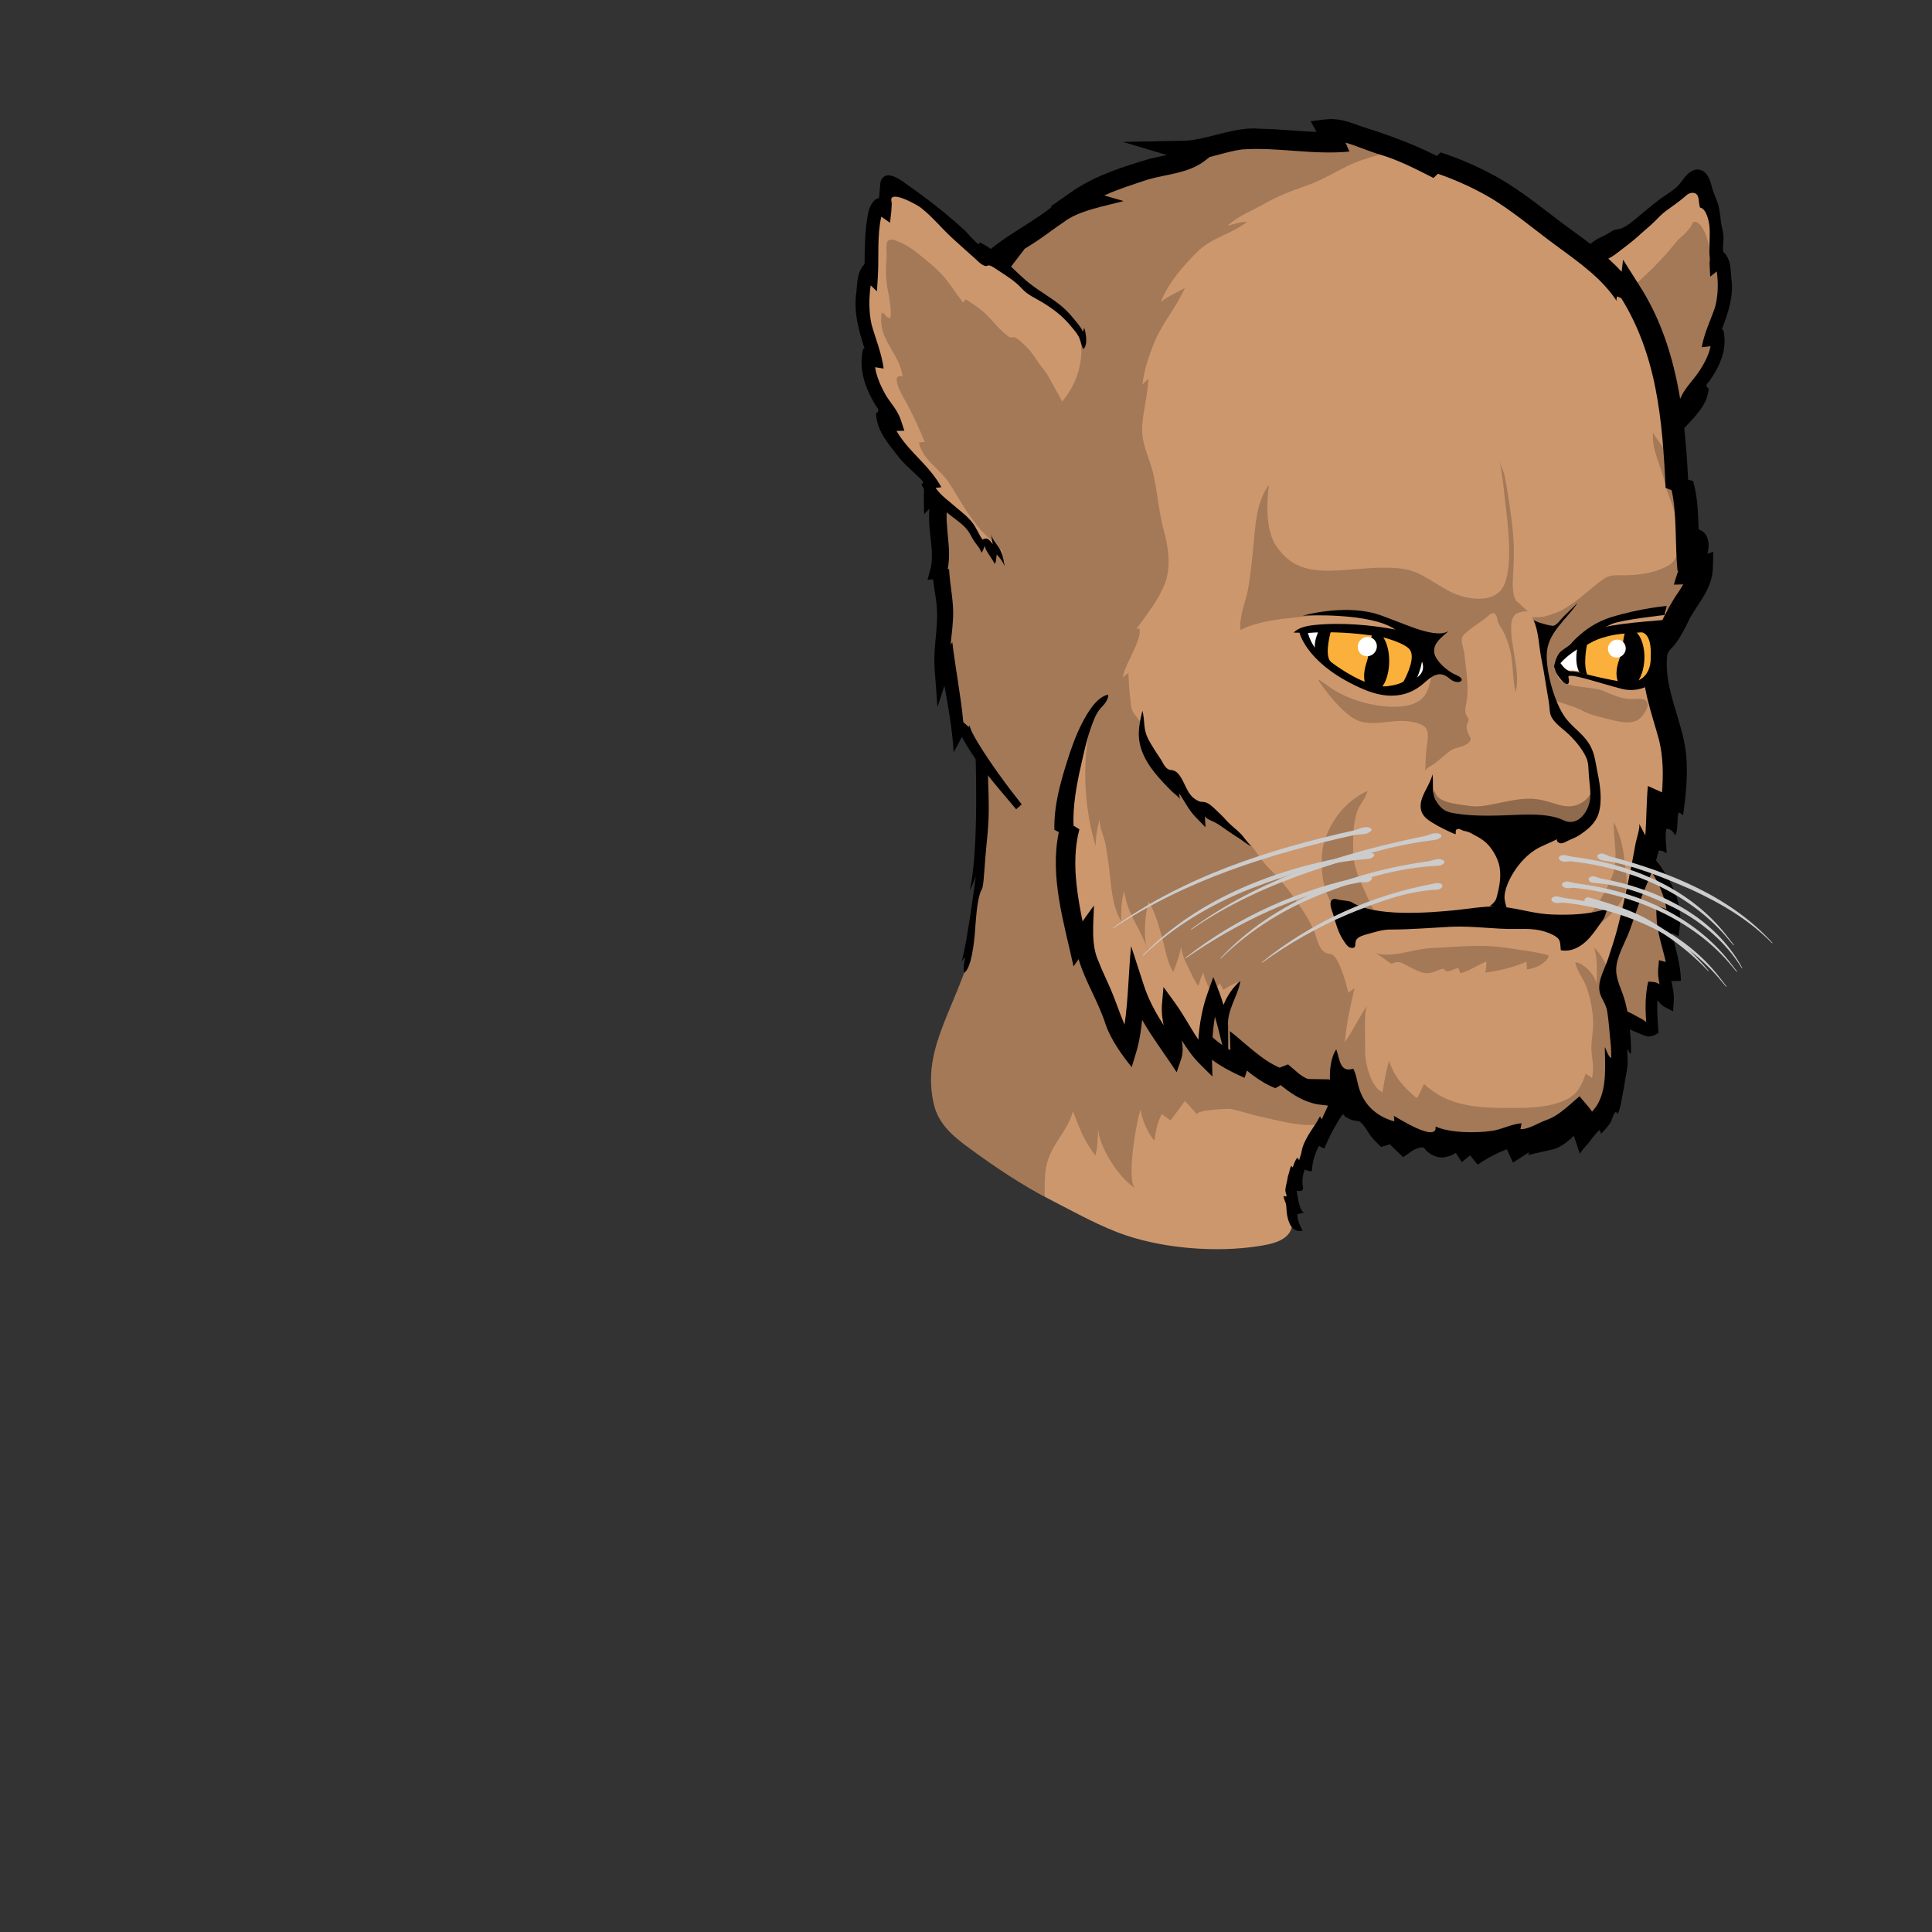 <?xml version="1.0" encoding="UTF-8" standalone="no"?>
<!-- Created with Inkscape (http://www.inkscape.org/) -->

<svg
   version="1.1"
   id="svg1233"
   width="400"
   height="400"
   viewBox="0 0 400 400"
   sodipodi:docname="CatianHead2.svg"
   inkscape:version="1.2.2 (b0a8486, 2022-12-01)"
   xmlns:inkscape="http://www.inkscape.org/namespaces/inkscape"
   xmlns:sodipodi="http://sodipodi.sourceforge.net/DTD/sodipodi-0.dtd"
   xmlns="http://www.w3.org/2000/svg"
   xmlns:svg="http://www.w3.org/2000/svg">
  <rect x="0" y="0" width="400" height="400" fill="#333333" stroke="none"/>
  <defs
     id="defs1237" />
  <sodipodi:namedview
     id="namedview1235"
     pagecolor="#ffffff"
     bordercolor="#666666"
     borderopacity="1.0"
     inkscape:showpageshadow="2"
     inkscape:pageopacity="0.0"
     inkscape:pagecheckerboard="0"
     inkscape:deskcolor="#d1d1d1"
     showgrid="false"
     inkscape:zoom="1.475"
     inkscape:cx="190.16949"
     inkscape:cy="200"
     inkscape:window-width="1920"
     inkscape:window-height="1080"
     inkscape:window-x="2301"
     inkscape:window-y="203"
     inkscape:window-maximized="0"
     inkscape:current-layer="layer1">
    <inkscape:page
       x="0"
       y="0"
       id="page1239"
       width="400"
       height="400" />
  </sodipodi:namedview>
  <g
     inkscape:groupmode="layer"
     id="layer1"
     inkscape:label="Neck">
    <path
       d="m 273.537,234.42 c 4.937,-8.961 11.087,-17.433 10.211,-34.609 l -80.968,-64.971 0.28,39.656 -2.243,23.541 c -4.036,12.363 -9.948,19.861 -7.469,30.576 0.933,4.032 3.839,6.517 7.065,8.897 5.505,4.06 11.267,7.916 17.376,11.048 4.969,2.548 10.2,5.5 15.455,7.249 8.16,2.717 18.645,3.511 27.161,2.215 2.709,-0.413 6.719,-1.092 7.123,-4.371 0.3,-2.443 -0.832,-4.367 -0.144,-6.961 0.657,-2.471 2.159,-4.333 3.291,-6.708 0.895,-1.879 1.853,-3.731 2.863,-5.563"
       style="fill:#cd976d;fill-opacity:1;fill-rule:nonzero;stroke:none;stroke-width:1.333"
       id="path1597" />
    <path
       d="m 283.747,199.81 c 0,0 -1.876,-1.505 -1.876,-1.505 -0.107,-0.085 -0.212,-0.169 -0.317,-0.255 l -56.537,-45.368 c -2.576,-2.067 -5.152,-4.133 -7.729,-6.201 -1.225,-0.984 -2.476,-1.944 -3.704,-2.919 -0.133,-0.107 -0.244,-0.239 -0.371,-0.352 l -10.433,-8.371 0.28,39.657 -2.243,23.54 c -4.036,12.363 -9.948,19.863 -7.469,30.576 0.933,4.033 3.839,6.517 7.067,8.897 5.053,3.727 10.335,7.255 15.891,10.235 -0.048,-2.347 -0.072,-4.717 0.467,-6.909 0.956,-3.892 4.296,-6.716 5.376,-10.781 1.316,3.579 2.311,6.159 4.633,9.205 0.532,-1.836 0.505,-4.057 0.564,-5.968 -0.119,3.856 4.525,10.96 7.803,12.768 -2.169,-1.197 0.261,-14.597 0.996,-16.3 0.249,1.976 1.539,4.997 2.869,6.373 0.252,-1.781 0.615,-3.981 1.58,-5.516 0.253,0.389 1.404,0.995 1.699,1.388 1.048,-1.308 2.037,-2.691 3.016,-4.051 0.844,0.844 1.769,1.909 2.589,2.867 -0.837,-0.977 6.375,-1.331 6.881,-1.229 2.428,0.485 4.816,1.372 7.292,1.851 2.399,0.465 10.895,2.945 12.716,0.227 0,0 0.844,-1.26 1.892,-2.823 4.036,-7.261 7.764,-15.407 7.069,-29.036"
       style="opacity:0.2;fill:#000000;fill-opacity:1;fill-rule:nonzero;stroke:none;stroke-width:1.333"
       id="path1607" />
    <path
       d="m 292.986,209.786 c -0.009,-0.004 -0.152,0.143 -0.161,0.153 -4.865,4.952 -8.335,11.599 -12.039,17.217 -0.896,1.361 -1.197,2.883 -2.203,4.207 -0.145,-0.297 -0.291,-0.595 -0.436,-0.892 -1.663,2.337 -2.883,4.795 -3.987,7.337 l -1.079,-0.564 c -0.909,1.661 -1.412,3.472 -1.457,5.243 -0.529,0.008 -1.044,-0.117 -1.471,-0.361 -0.483,1.175 -0.62,2.433 -0.392,3.596 0.032,0.164 0.071,0.339 -10e-4,0.504 -0.187,0.429 -0.848,0.407 -1.301,0.291 0.069,0.436 0.631,4.901 1.679,4.461 -0.499,0.199 -1.028,0.295 -1.541,0.376 -0.04,1.309 0.571,2.377 1.1,3.484 0.005,0.011 -0.915,0.015 -1.015,-0.007 -0.316,-0.068 -0.597,-0.204 -0.839,-0.389 -0.541,-0.416 -0.851,-1.043 -1.06,-1.664 -0.265,-0.789 -0.38,-1.635 -0.436,-2.479 -0.032,-0.465 -0.028,-0.879 -0.191,-1.308 -0.167,-0.439 -0.388,-0.888 -0.399,-1.375 0.205,0.013 0.391,0.164 0.596,0.079 0.053,-0.453 -0.225,-0.735 -0.229,-1.163 -0.008,-0.772 0.289,-1.587 0.408,-2.357 0.064,-0.411 0.145,-0.78 0.284,-1.177 0.175,-0.503 0.241,-1.075 0.464,-1.545 0.204,-0.012 0.271,0.145 0.38,0.261 0.173,-0.605 0.479,-1.469 0.897,-1.999 0.247,0.033 0.297,0.361 0.444,0.512 -0.063,-0.064 0.348,-1.189 0.383,-1.348 0.1,-0.453 0.171,-0.916 0.307,-1.365 0.224,-0.736 0.627,-1.471 0.991,-2.168 0.291,-0.557 0.688,-1.093 1.021,-1.633 0.328,-0.532 0.697,-1.033 1.017,-1.572 0.193,-0.325 0.355,-0.707 0.592,-1.009 0.081,0.211 0.241,0.408 0.316,0.616 0.263,-0.381 0.363,-0.855 0.584,-1.255 0.285,-0.517 0.501,-1.069 0.736,-1.601 0.449,-1.024 0.889,-2.053 1.465,-3.036 2.477,-4.232 4.961,-8.46 7.448,-12.688 1.157,-1.969 2.316,-3.937 3.476,-5.905 0,0 5.647,2.523 5.648,2.524"
       style="fill:#000000;fill-opacity:1;fill-rule:nonzero;stroke:none;stroke-width:1.333"
       id="path1665" />
    <path
       d="m 201.927,154.775 c 0,0 0.88,21.437 -1.196,29.679 0,0 1,-1.992 1.316,-3.163 0,0 -1.855,14.419 -3,17.921 0.125,-0.383 0.625,-0.809 0.841,-1.099 -0.3,1.155 -0.453,2.112 -0.289,3.297 1.537,-0.861 2.107,-6.476 2.265,-8.608 0.175,-2.344 0.353,-5.204 0.885,-7.296 0.532,-2.092 0.708,-0.383 1.031,-4.993 0.333,-4.751 0.616,-6.857 0.737,-8.56 0.123,-1.701 0.253,-3.148 0.167,-6.989 -0.108,-4.689 -0.211,-6.651 -0.211,-6.651 z"
       style="fill:#000000;fill-opacity:1;fill-rule:nonzero;stroke:none;stroke-width:1.333"
       id="path1865" />
  </g>
  <g
     id="g1241"
     inkscape:groupmode="layer"
     inkscape:label="Head">
    <path
       d="m 333.771,173.313 c 3.401,-1.212 6.603,3.125 8.499,5.764 2.289,3.187 4.82,8.108 4.183,12.479 -0.873,-0.468 -1.153,-1.631 -2.148,-1.96 0.095,4.023 1.976,7.947 2.297,12.013 -0.753,0.02 -1.268,-0.811 -2.001,-0.991 -0.216,2.259 0.835,4.368 0.685,6.603 -1.135,-0.539 -1.809,-2.384 -3.064,-2.493 -0.528,2.583 -0.289,5.631 -0.096,8.296 -1.52,0.771 -5.651,-2.323 -6.873,-2.891 -0.675,1.225 -0.537,2.689 -0.707,3.945 -0.301,2.22 -1.076,4.563 -1.964,6.665 -1.585,0.42 -3.108,-3.636 -3.511,-4.859 -1.575,-4.773 -3.929,-9.303 -4.251,-14.691 -0.372,-6.233 -0.412,-13.291 2.643,-19.639 1.305,-2.715 3.551,-7.26 6.308,-8.243"
       style="fill:#cd976d;fill-opacity:1;fill-rule:nonzero;stroke:none;stroke-width:1.333"
       id="path1617" />
    <path
       d="m 333.771,173.313 c 3.401,-1.212 6.603,3.125 8.499,5.764 2.289,3.187 4.82,8.108 4.183,12.479 -0.873,-0.468 -1.153,-1.631 -2.148,-1.96 0.095,4.023 1.976,7.947 2.297,12.013 -0.753,0.02 -1.268,-0.811 -2.001,-0.991 -0.216,2.259 0.835,4.368 0.685,6.603 -1.135,-0.539 -1.809,-2.384 -3.064,-2.493 -0.528,2.583 -0.289,5.631 -0.096,8.296 -1.52,0.771 -5.651,-2.323 -6.873,-2.891 -0.675,1.225 -0.537,2.689 -0.707,3.945 -0.301,2.22 -1.076,4.563 -1.964,6.665 -1.585,0.42 -3.108,-3.636 -3.511,-4.859 -1.575,-4.773 -3.929,-9.303 -4.251,-14.691 -0.372,-6.233 -0.412,-13.291 2.643,-19.639 1.305,-2.715 3.551,-7.26 6.308,-8.243"
       style="opacity:0.2;fill:#000000;fill-opacity:1;fill-rule:nonzero;stroke:none;stroke-width:1.333"
       id="path1627" />
    <path
       d="m 334.826,208.428 -0.651,1.229 c -0.644,1.217 -0.695,2.333 -0.759,3.235 -0.087,2.097 -0.641,4.115 -1.393,6.148 -0.84,-0.961 -1.333,-2.324 -1.809,-3.54 -1.324,-3.943 -3.152,-7.665 -3.971,-11.775 -0.803,-6.001 -0.589,-12.728 1.056,-19.147 1.339,-3.851 3.281,-8.804 6.583,-10.844 1.595,-0.292 3.28,0.564 4.552,1.996 2.788,3.291 5.884,7.768 6.585,12.516 -0.113,-0.056 -0.223,-0.119 -0.344,-0.157 l -1.783,-0.549 0.063,2.099 c 0.092,3.395 1.252,6.431 1.929,9.528 -0.007,-0.001 -0.012,-0.005 -0.019,-0.007 l -1.393,-0.361 -0.149,1.655 c -0.121,1.173 0.061,2.276 0.272,3.34 -0.381,-0.26 -0.804,-0.452 -1.281,-0.487 0,0 -1.068,-0.081 -1.068,-0.081 -0.657,2.775 -0.612,5.68 -0.425,8.356 -0.031,-0.021 -0.056,-0.037 -0.092,-0.06 -0.724,-0.637 -4.72,-2.611 -5.903,-3.093 m 13.192,-5.353 c -0.036,-3.443 -1.169,-6.708 -1.859,-9.952 l 1.345,0.717 c 0,0 0.28,-2.023 0.28,-2.023 0.589,-4.98 -1.708,-9.256 -4.24,-12.829 -2.461,-3.084 -5.805,-7.633 -9.901,-6.156 -3.977,1.769 -6.409,6.708 -8.053,11.076 -1.821,6.049 -2.136,11.665 -1.853,17.193 0.523,6.653 3.215,12.591 5.571,18.461 0.793,1.449 1.932,2.955 4.068,2.188 l 0.292,-0.688 c 0.951,-2.228 1.745,-4.592 2.089,-6.955 0.08,-0.525 0.105,-1.152 0.16,-1.753 0.459,0.377 4.393,2.063 4.933,2.156 0.879,0.252 1.764,-0.205 2.523,-0.625 -0.144,-2.248 -0.355,-4.628 -0.215,-6.797 0.411,0.507 0.825,1.065 1.652,1.476 l 1.584,0.824 c 0,0 0.139,-2.055 0.139,-2.055 0.125,-1.523 -0.245,-2.927 -0.487,-4.283 0.199,0.06 0.396,0.089 0.584,0.064 0,0 1.388,-0.04 1.388,-0.04"
       style="fill:#000000;fill-opacity:1;fill-rule:nonzero;stroke:none;stroke-width:1.333"
       id="path1637" />
    <path
       d="m 312.529,66.206 c 0.169,-1.723 0.819,-3.321 2.067,-4.6 4.331,-4.437 10.864,-5.857 15.46,-9.943 -0.199,0.439 -0.225,1.16 -0.459,1.653 0.117,-0.249 1.251,-0.251 1.492,-0.292 0.548,-0.097 0.924,-0.24 1.347,-0.597 1.089,-0.921 2.213,-1.813 3.275,-2.771 0.669,-0.601 1.365,-1.193 2.045,-1.783 1.411,-1.221 2.888,-2.372 4.305,-3.604 1.621,-1.407 3.653,-2.463 5.411,-3.737 0.725,-0.527 1.159,-1.096 1.684,-1.783 0.403,-0.524 1,-1.232 1.747,-1.101 2.157,0.376 1.664,2.507 1.853,4.152 0.356,-0.189 0.872,-1.013 1.279,-0.749 1.125,0.733 1.163,4.301 1.285,5.455 0.28,2.617 -0.067,5.175 0.067,7.776 0.292,-0.232 0.409,-0.633 0.583,-0.977 0.976,0.805 0.987,3.564 1.08,4.773 0.137,1.781 -0.009,3.36 -0.353,5.06 -0.507,2.511 -1.919,4.692 -2.479,7.067 0.477,-0.048 0.884,-0.407 1.381,-0.437 0.424,2.7 -1.116,5.579 -2.436,7.668 -0.984,1.559 -2.813,3.076 -3.455,4.819 0.68,0.06 1.317,-0.623 1.917,-0.825 0.277,2.123 -2.767,5.023 -3.957,6.296 -1.791,1.915 -4.329,3.375 -5.919,5.449 0.479,0.077 0.992,-0.023 1.332,-0.327 -0.672,0.603 -0.951,1.623 -1.583,2.299 -1.253,1.337 -2.865,2.249 -4.351,3.296 -1.365,0.964 -3.045,1.907 -4.091,3.24 -0.809,1.033 -1.325,2.399 -2.473,3.116 -0.78,-1.849 -2.456,1.568 -2.683,2.2 -0.069,-0.481 -0.344,-0.928 -0.287,-1.416 -0.699,0.971 -1.303,1.925 -1.456,3.008 0.784,-8.369 0.533,-18.961 -4.192,-26.66 -1.189,-1.939 -3.028,-2.891 -4.647,-4.409 -3.127,-2.933 -5.172,-7.44 -4.791,-11.315"
       style="fill:#cd976d;fill-opacity:1;fill-rule:nonzero;stroke:none;stroke-width:1.333"
       id="path1641" />
    <path
       d="m 315.117,60.107 c -1.32,1.148 -2.101,2.463 -3.103,3.855 -0.104,-0.285 -0.215,-0.545 -0.356,-0.833 -0.301,1.036 -0.677,3.236 0.395,4.044 0.452,-0.817 0.485,-1.827 1.009,-2.605 0.484,-0.717 1.161,-1.404 1.744,-2.033 1.499,-1.617 3.359,-2.848 5.287,-3.896 1.647,-0.895 3.352,-1.679 5.024,-2.524 0.832,-0.421 1.657,-0.853 2.46,-1.324 0.513,-0.299 2.08,-0.771 2.365,-1.217 -0.087,0.136 -0.105,0.348 -0.088,0.507 1.683,0.416 3.581,-0.627 4.868,-1.636 1.604,-1.257 3.272,-2.432 4.785,-3.849 0.975,-0.912 2.027,-1.705 2.969,-2.652 0.799,-0.803 1.56,-1.621 2.471,-2.295 1.44,-1.064 2.929,-2.048 4.255,-3.252 0.588,-0.535 1.772,-0.745 2.233,0.049 0.407,0.699 0.239,1.767 0.544,2.527 1.331,0.255 1.852,2.835 1.956,3.956 0.105,1.124 0.028,2.275 0.011,3.392 -0.011,0.683 -0.025,1.367 -0.028,2.051 -0.001,0.472 0.196,1.479 0.024,1.884 0,0 0.139,3.023 0.139,3.023 l 1.357,-1.093 c 0.355,2.5 0.271,5.143 -0.359,7.435 -0.892,2.621 -2.244,5.333 -2.747,8.267 0,0 1.243,-0.145 1.824,-0.213 -0.343,1.879 -1.476,3.92 -2.52,5.424 -1.205,1.74 -2.657,3.12 -3.589,5.045 -1.009,2.084 -1.86,4.627 -3.349,6.417 -1.623,1.949 -3.705,3.329 -5.125,5.507 0,0 0.649,0.087 1.221,0.163 -1.159,1.473 -3.056,2.508 -4.596,3.701 -1.157,0.835 -2.46,1.645 -3.525,2.876 -0.899,1.084 -1.372,2.245 -2.084,2.969 -0.393,-0.244 -0.856,-0.315 -1.212,-0.085 -0.404,0.276 -0.693,0.593 -0.947,0.927 0.183,-0.892 0.396,-1.94 0.396,-1.94 -0.201,0.991 -1.485,2.112 -2.011,2.956 -0.612,0.983 -0.731,1.94 -1.017,3.067 0.413,-0.771 1.049,-1.632 1.749,-2.168 0.111,0.516 10e-4,1.396 0.396,1.781 0.271,-0.652 2.365,-2.847 2.152,-3.467 0.167,0.485 0.379,1.049 0.685,1.441 0.34,-0.905 1.059,-1.456 1.628,-2.195 0.531,-0.689 0.924,-1.48 1.521,-2.115 0.895,-0.949 2.121,-1.664 3.365,-2.465 1.873,-1.325 3.965,-2.237 5.471,-4.193 0.476,-0.723 0.779,-1.355 1.091,-1.587 0,0 -0.459,-0.523 -0.459,-0.523 1.447,-1.435 3.349,-2.615 5.076,-4.313 2.221,-2.489 5.029,-4.856 5.319,-8.524 -0.02,0.249 -0.479,-0.321 -0.5,-0.471 -0.056,-0.395 0.408,-0.72 0.605,-0.987 2.132,-3.033 3.856,-6.608 2.884,-10.679 0,0 -0.136,0.009 -0.316,0.023 1.263,-3.357 2.536,-6.837 1.987,-10.659 -0.196,-1.867 -10e-4,-3.829 -1.623,-5.412 -0.244,-0.239 0.013,-2.409 0.011,-2.807 -0.004,-0.793 -0.104,-1.392 -0.293,-2.152 -0.435,-1.731 -0.335,-3.5 -0.924,-5.227 -0.376,-1.103 -0.901,-2.073 -1.185,-3.24 -0.228,-0.94 -0.672,-2.431 -1.496,-3.095 -1.512,-1.219 -3.009,-0.319 -4.088,0.971 -0.608,0.724 -1.031,1.485 -1.751,2.121 -0.725,0.641 -1.54,1.175 -2.345,1.708 -1.585,1.048 -3.023,2.292 -4.492,3.489 -1.247,1.016 -2.464,2.185 -3.861,2.992 -0.648,0.373 -1.18,0.5 -1.843,0.581 -0.468,0.057 -0.851,0.308 -1.332,0.633 -0.832,0.564 -1.773,0.884 -2.639,1.392 -1.659,0.975 -2.868,2.585 -4.509,3.628 -2.155,1.365 -4.436,2.504 -6.604,3.845 -1.513,0.937 -3.016,1.909 -4.361,3.079"
       style="fill:#000000;fill-opacity:1;fill-rule:nonzero;stroke:none;stroke-width:1.333"
       id="path1645" />
    <path
       d="m 355.388,54.308 c -0.135,0.003 -0.297,0.009 -0.517,-0.016 -0.135,-0.587 -0.429,-1.165 -0.599,-1.728 -0.424,-1.405 -0.599,-2.829 -1.213,-4.205 -0.303,-0.679 -0.651,-1.387 -1.155,-1.909 -0.228,-0.237 -0.757,-0.587 -1.105,-0.537 -0.489,0.069 -0.421,0.475 -0.647,0.863 -0.316,0.543 -0.764,0.989 -1.184,1.451 -0.513,0.564 -1.14,0.977 -1.644,1.544 -0.659,0.741 -1.263,1.536 -1.913,2.284 -1.315,1.511 -2.693,2.964 -4.136,4.352 -2.821,2.716 -5.885,5.179 -9.156,7.332 -4.525,2.979 -7.98,6.4 -7.617,12.44 0.295,4.895 2.633,8.556 5.136,12.277 0.959,1.425 1.973,3.217 3.396,4.084 1.883,1.148 4.74,1.28 6.861,1.721 0.625,0.129 1.279,0.287 1.944,0.433 0.413,-0.625 0.707,-1.365 1.243,-1.845 -0.34,0.304 -0.853,0.404 -1.333,0.327 1.589,-2.075 4.128,-3.535 5.919,-5.449 1.191,-1.273 4.235,-4.173 3.959,-6.297 -0.6,0.204 -1.239,0.887 -1.917,0.827 0.64,-1.744 2.471,-3.261 3.455,-4.819 1.32,-2.089 2.86,-4.969 2.436,-7.669 -0.497,0.032 -0.904,0.391 -1.381,0.439 0.56,-2.376 1.972,-4.556 2.479,-7.067 0.344,-1.701 0.491,-3.279 0.353,-5.06 -0.104,-1.339 -0.096,-2.293 -0.939,-3.392 -0.287,-0.372 -0.441,-0.384 -0.723,-0.379"
       style="opacity:0.2;fill:#000000;fill-opacity:1;fill-rule:nonzero;stroke:none;stroke-width:1.333"
       id="path1655" />
    <path
       d="m 222.576,185.159 c 0.113,4.469 2.629,8.849 5.243,12.307 3.48,4.604 7.989,8.377 12.76,11.577 2.897,1.943 5.773,3.321 8.065,5.836 2.187,2.399 4.875,4.276 7.847,5.593 0.259,-0.803 0.273,-1.731 0.264,-2.619 2.34,2.012 5.125,4.388 8.037,5.452 0.075,-0.439 0.472,-0.831 0.539,-1.268 2.029,1.639 3.503,2.919 6.113,3.917 2.42,0.928 5.147,0.404 6.841,1.496 0.808,0.519 1.151,1.565 2.013,2.04 0.741,0.409 1.603,0.133 2.379,0.583 1.64,0.949 2.58,3.315 3.948,4.589 1.543,-0.504 1.737,-0.095 2.963,0.499 1.397,0.676 3.061,0.947 4.591,1.113 3.151,0.345 6.331,0.013 9.489,0.013 4.013,0 7.724,-0.783 11.525,-0.109 3.504,0.62 6.859,-2.292 10.177,-3.129 0.875,-0.22 1.633,0.196 2.408,0.011 0.929,-0.223 1.384,-0.857 1.985,-1.681 0.637,-0.872 1.201,-1.8 1.872,-2.647 0.611,-0.769 1.729,-1.349 2.236,-2.117 0.579,-0.879 0.609,-2.603 0.747,-3.627 0.168,-1.244 0.279,-2.495 0.453,-3.737 0.352,-2.523 0.56,-5.411 0.315,-7.968 -0.127,-1.339 -0.164,-2.585 -0.824,-3.748 -0.62,-1.093 -0.811,-2.305 -0.808,-3.552 0.004,-2.311 0.251,-4.617 0.588,-6.9 0.976,-6.629 5.076,-12.049 6.241,-18.689 0.455,0.848 0.747,1.903 1.293,2.539 0.267,-1.932 0.848,-3.801 1.132,-5.787 0.415,-2.888 0.297,-5.664 0.48,-8.567 1.267,0.579 1.623,2.301 2.559,3.155 0.789,-5.967 1.321,-12.333 -0.407,-18.169 -1.396,-4.717 -3.595,-11.095 -2.923,-16.141 0.264,-1.975 1.507,-2.667 2.595,-4.16 1.167,-1.601 1.808,-3.535 2.853,-5.209 1.395,-2.232 4.048,-5.717 4.035,-8.325 -0.877,0.316 -1.483,0.752 -2.304,0.785 0.443,-1.461 3.237,-9.343 -0.472,-5.627 -0.269,-4.405 -0.021,-8.495 -1.18,-12.671 -0.253,0.263 -0.807,0.461 -1.028,0.691 -0.685,-14.245 -1.913,-28.097 -9.652,-40.448 -0.063,0.711 -0.353,1.2 -0.641,1.843 0.615,-1.375 -4.597,-6.257 -5.537,-7.143 -1.955,-1.841 -4.221,-3.444 -6.385,-5.025 -4.305,-3.145 -8.489,-6.569 -12.904,-9.56 -4.249,-2.879 -9.667,-5.364 -14.497,-6.951 0.103,0.431 -0.051,0.816 0.164,1.279 -2.94,-1.451 -5.883,-3.033 -9.012,-4.155 -2.5,-0.897 -5.056,-1.605 -7.543,-2.527 -2.009,-0.745 -4.291,-1.697 -6.469,-1.393 0.455,0.864 1.127,1.667 1.492,2.569 -6.041,0.293 -12.023,-0.897 -18.093,-0.625 -4.247,0.191 -8.457,2.343 -12.561,2.404 0.772,0.312 1.525,0.528 2.344,0.707 -2.367,1.949 -8.064,2.411 -11.185,3.457 -4.371,1.465 -9.552,3.085 -13.325,5.74 0.759,-0.004 0.961,0.229 1.612,0.429 -3.925,1 -7.311,3.848 -10.523,6.099 -3.765,2.639 -8.444,4.917 -11.349,8.568 1.06,-0.272 2.348,-0.28 3.428,-0.64 -3.305,4.371 -5.288,8.683 -7.539,13.612 -1.993,4.363 -4.703,8.585 -5.925,13.225 0.623,-0.345 1.307,-0.807 1.863,-1.256 -0.499,3.883 -0.237,7.904 -0.643,11.776 -0.308,2.937 -1.287,6.283 -1.225,9.152 0.477,-0.415 1.068,-0.605 1.477,-1.136 -0.248,3.147 -0.597,5.399 -0.291,8.623 0.245,2.588 0.785,6.132 0.076,8.591 0.139,-0.011 0.264,-0.059 0.376,-0.143 0.145,2.84 0.795,5.419 0.915,8.181 0.181,4.128 -0.899,8.18 -0.615,12.341 0.236,-0.656 0.745,-1.051 1.12,-1.569 0.708,4.813 1.772,9.547 2.164,14.541 0.36,-0.627 0.823,-1.275 1.289,-1.799 -1.475,1.659 10.085,15.959 11.34,17.368"
       style="fill:#cd976d;fill-opacity:1;fill-rule:nonzero;stroke:none;stroke-width:1.333"
       id="path1669" />
    <path
       d="m 353.513,114.669 c 0.284,-1.18 0.405,-2.367 -0.171,-3.68 -0.296,-0.568 -0.833,-1.071 -1.463,-1.313 -0.059,-0.031 -0.127,-0.048 -0.192,-0.069 -0.111,-3.329 -0.209,-6.728 -1.152,-10.027 0,0 -0.437,-0.111 -1.02,-0.257 -0.687,-13.733 -2.387,-28.153 -10.012,-40.079 l -3.469,-5.487 -0.287,2.504 c -3.063,-3.329 -6.788,-6.053 -10.388,-8.651 -4.968,-3.607 -9.892,-7.853 -15.353,-10.917 -3.751,-2.103 -7.659,-3.799 -11.727,-5.14 0,0 -0.476,0.437 -0.807,0.741 -5.072,-2.623 -10.601,-4.529 -16.025,-6.268 -1.909,-0.679 -4.169,-1.645 -7,-1.304 l -3.088,0.371 1.217,2.208 c -3.779,-0.115 -7.691,-0.588 -11.76,-0.648 -5.027,-0.5 -10.576,2.185 -15.269,2.468 0,0 -13.031,0.261 -13.031,0.261 1.404,0.437 5.463,1.643 9.069,2.719 -1.229,0.267 -2.448,0.493 -3.483,0.761 -5.473,1.617 -10.989,3.331 -15.844,6.58 l -4.82,3.364 c 0,0 0.324,0.015 0.367,0.017 -5.444,4.257 -11.619,6.804 -16.211,12.113 0,0 -3.736,4.671 -3.736,4.671 0,0 2.659,-0.693 4.372,-1.14 -3.101,5.177 -5.199,10.665 -8.069,16.057 -1.927,3.46 -3.257,8.399 -4.216,12.327 0,0 1.625,-1.105 2.832,-1.924 -0.153,3.929 -0.037,7.584 -0.913,11.563 -0.695,2.745 -0.62,7.013 -0.537,9.955 0,0 0.493,-0.495 1.076,-1.08 -0.069,1.451 -0.073,2.907 0.088,4.336 0.215,2.615 0.793,5.525 0.189,7.932 l -0.648,2.399 c 0,0 0.56,-0.036 1.147,-0.072 0.348,2.78 0.971,5.413 0.832,8.2 -0.085,3.245 -0.777,6.732 -0.5,10.447 l 0.584,7.789 c 0,0 0.772,-2.372 1.441,-4.425 0.841,4.595 1.639,9.131 1.905,13.76 0.493,-0.803 1.091,-2.023 1.724,-3.151 2.931,5.536 7.233,10.169 11.221,14.973 0,0 1.147,-1.021 1.147,-1.021 -3.201,-4.051 -6.352,-8.317 -9.048,-12.725 -0.671,-1.171 -1.452,-2.372 -1.749,-3.645 -0.051,-0.131 0.104,0.003 -0.187,0.34 l -1.103,-0.98 c -0.537,-5.623 -1.628,-11.052 -2.279,-16.563 -0.052,0.061 -0.192,0.253 -0.361,0.491 0.177,-1.659 0.4,-3.372 0.496,-5.156 0.261,-3.484 -0.645,-7.055 -0.803,-10.405 0,0 -0.227,-0.105 -0.275,-0.127 0.82,-4.268 -0.552,-8.188 -0.169,-12.441 0.203,-2.356 0.464,-5.639 0.679,-8.092 -0.271,0.196 -0.792,0.564 -1.387,0.983 0.361,-2.132 0.861,-4.315 0.977,-6.456 0.195,-5.119 0.344,-9.756 1.117,-14.595 l -0.309,0.207 c 1.265,-2.629 2.733,-5.208 3.929,-7.887 2.072,-4.564 4.183,-8.937 7.099,-12.748 l 3.951,-5.163 c 0,0 -0.105,0.036 -0.109,0.037 0.924,-0.584 1.852,-1.164 2.759,-1.767 1.931,-1.292 3.653,-2.655 5.413,-3.811 3.104,-2.476 8.831,-3.396 12.444,-4.405 0,0 -2.037,-0.589 -3.997,-1.156 2.881,-1.312 5.985,-2.279 8.968,-3.275 3.935,-1.171 8.095,-1.216 11.633,-3.732 0,0 0.577,-0.448 1.228,-0.953 2.259,-0.552 4.377,-1.264 6.728,-1.567 7.172,-0.528 14.627,1.179 22.195,0.437 0,0 -0.437,-1.031 -0.787,-1.853 2.428,0.716 5.036,1.892 7.197,2.493 3.923,1.188 7.335,2.973 11.016,4.833 l 0.899,-0.879 c 3.499,1.219 6.925,2.737 10.132,4.556 4.94,2.768 10.144,7.284 14.853,10.684 4.444,3.267 9.031,6.511 12.044,11.119 -0.099,-0.292 -0.045,-0.685 0.111,-0.961 0,0 0.344,0.153 0.829,0.369 3.532,5.668 5.789,12.068 7.087,18.717 1.32,6.684 1.768,13.595 2.089,20.564 l 1.247,0.469 c 1.121,4.865 0.685,11.46 1.227,16.753 l 0.185,-0.177 c -0.349,1.048 -0.693,2.067 -0.948,2.98 0.447,-0.021 1.168,-0.025 1.948,-0.052 -0.34,0.588 -0.704,1.157 -1.04,1.66 -1.189,1.625 -2.615,4.329 -3.489,6.129 -0.767,1.556 -2.253,2.493 -3.116,4.3 -0.36,0.773 -0.575,1.615 -0.633,2.455 -0.56,6.245 1.703,11.917 3.267,17.676 0.856,3.576 0.897,7.167 0.613,10.841 -0.912,-0.413 -2.927,-1.325 -2.927,-1.325 -0.301,3.187 -0.295,7.172 -0.524,10.247 -0.604,-1.147 -1.112,-2.103 -1.309,-2.484 0.339,0.653 -0.559,3.283 -0.695,4.048 -1.012,5.728 -2.181,11.344 -3.599,17.011 -0.588,2.347 -1.352,4.641 -2.105,6.937 -0.829,2.531 -2.704,5.26 -1.393,7.945 0.54,1.104 1.027,1.827 1.228,3.097 0.247,1.571 0.367,3.163 0.517,4.744 0.145,1.525 0.353,3.185 0.268,4.765 -0.537,-0.107 -0.991,-1.763 -1.313,-2.259 0.072,3.791 0.456,8.267 -1.403,11.697 -0.339,0.624 -0.772,1.152 -1.231,1.691 -0.779,-1.223 -1.729,-2.073 -2.58,-3.196 -1.304,1.076 -2.511,2.252 -3.885,3.267 -1.041,0.769 -1.915,1.276 -3.112,1.699 -1.433,0.505 -3.741,1.988 -5.273,1.829 0.189,-0.349 0.124,-0.841 0.263,-1.2 -1.983,0.124 -4.057,1.252 -6.087,1.559 -3.164,0.479 -8.796,0.487 -11.724,-0.899 0.441,3.603 -8.281,-2.073 -8.683,-2.221 0.189,0.428 0.088,0.747 0.139,1.167 -3.695,-1.027 -6.291,-3.401 -7.357,-7.068 -0.365,-1.256 -0.532,-2.729 -1.143,-3.835 -2.855,0.873 -2.76,-2.039 -3.512,-4.004 -1.107,1.509 -1.408,4.379 -1.311,6.261 -0.008,-0.153 -4.291,-0.033 -4.68,-0.179 -1.379,-0.516 -2.857,-2.065 -4.001,-2.977 l -1.749,0.68 c -3.732,-1.591 -7.104,-5.096 -10.291,-7.572 0,0 0.085,2.853 0.119,3.96 -0.871,-0.499 -1.707,-1.053 -2.497,-1.669 -1.703,-1.265 -2.985,-3 -4.74,-4.227 -3.629,-2.525 -7.157,-4.264 -10.54,-6.959 -6.16,-4.836 -12.708,-11.372 -13.524,-19.451 l -1.749,0.045 c 0.012,2.263 0.591,4.461 1.428,6.495 4.205,10.123 13.527,16.769 22.296,22.583 1.645,1.291 2.876,3.053 4.529,4.356 2.248,1.965 5.019,3.324 7.716,4.551 0.168,-0.463 0.335,-0.981 0.491,-1.515 0.389,0.315 0.769,0.635 1.18,0.94 1.396,1.031 2.916,2.013 4.723,2.705 l 1.084,-0.628 c 1.905,1.547 4.055,3.012 6.429,3.685 1.723,0.587 4.077,0.373 5.432,1.048 0.073,0.115 1.117,1.471 1.601,1.8 0.403,0.329 1.079,0.661 1.595,0.772 0.688,0.113 1.145,0.192 1.311,0.215 1.437,1.245 1.721,2.661 3.417,4.289 0,0 0.995,0.987 0.995,0.987 0,0 1.468,-0.443 1.468,-0.443 0.135,-0.04 0.267,-0.076 0.383,-0.103 0.653,0.729 2.025,1.983 2.729,2.671 0,0 1.711,-1.195 1.711,-1.195 0.737,-0.593 2.145,-0.948 2.535,-0.812 0.959,1.337 2.684,2.32 4.46,1.991 1.055,-0.2 1.672,-0.536 2.192,-0.884 0.508,0.781 1.244,1.916 1.244,1.916 0.291,-0.208 1.029,-0.849 1.729,-1.401 0.508,0.675 1.064,1.325 1.561,1.929 1.905,-1.325 3.829,-2.332 6.037,-3.2 0.139,0.307 1.263,2.783 1.263,2.783 1.073,-0.669 2.2,-1.431 3.348,-2.185 -0.063,0.211 -0.125,0.419 -0.177,0.597 0,0 4.607,-1.049 4.607,-1.049 1.861,-0.312 3.42,-1.583 4.835,-2.923 0,0 1.259,3.808 1.259,3.808 -0.096,-0.292 1.568,-2.055 1.768,-2.317 0.665,-0.872 1.475,-2.027 2.323,-2.715 0.125,0.251 0.195,0.531 0.235,0.812 0.672,-0.579 1.42,-1.469 1.933,-2.232 0.467,-0.692 0.54,-1.888 1.233,-2.345 0.064,0.175 0.237,0.351 0.293,0.492 0.409,-0.677 0.628,-1.779 0.765,-2.576 0.229,-1.333 0.54,-2.669 0.728,-3.997 0.184,-1.296 0.531,-2.588 0.591,-3.911 0.045,-1.017 -0.121,-1.991 -0.056,-3.001 0.24,0.321 0.376,0.831 0.744,1.041 0.089,-2.82 -0.251,-5.744 -0.703,-8.509 -0.219,-1.344 -0.551,-2.688 -1.011,-3.943 -0.869,-2.369 -1.777,-4.14 -1.108,-6.735 0.593,-2.301 1.833,-4.364 2.639,-6.587 0.829,-2.288 1.531,-4.623 2.444,-6.879 0.875,-2.163 1.801,-4.303 2.639,-6.492 0.404,-1.055 0.536,-1.971 0.855,-2.951 0.583,-0.088 1.207,0.247 1.645,0.571 -0.045,-1.668 -0.385,-3.407 -0.081,-5.055 0.935,-0.144 1.421,0.684 1.899,1.28 0.64,-1.441 0.22,-3.216 0.649,-4.712 0.361,0.136 0.652,0.363 0.937,0.597 0.581,-4.169 1.071,-8.889 0.565,-13.105 -0.791,-6.583 -4.473,-13.021 -3.897,-19.637 0.032,-0.749 0.219,-1.037 0.783,-1.704 1.659,-1.585 2.979,-4.367 3.913,-6.295 1.808,-3.3 4.616,-6.095 4.793,-10.343 0,0 0.08,-3.476 0.08,-3.476 -0.359,0.128 -0.767,0.273 -1.196,0.428"
       style="fill:#000000;fill-opacity:1;fill-rule:nonzero;stroke:none;stroke-width:1.333"
       id="path1673" />
    <path
       d="m 227.505,145.815 c -2.509,3.148 -3.68,7.151 -4.809,11.1 -1.3,4.541 -2.641,9.979 -2.404,14.784 0.321,-0.2 0.887,-0.227 1.257,-0.553 -2.195,7.595 -0.053,16.913 1.613,24.281 0.349,-0.499 0.86,-1.221 1.224,-1.733 -0.099,3.957 2.353,8.348 3.896,11.879 1.637,3.751 2.841,8.309 5.329,11.551 1.152,-3.64 1.353,-8.867 1.612,-12.621 1.835,5.485 4.9,9.421 7.932,14.003 0.577,-1.6 -0.539,-4.907 -0.779,-6.677 -0.155,-1.132 -0.448,-2.256 -0.351,-3.381 2.661,3.624 4.289,7.66 7.449,10.824 -0.075,-4.691 0.361,-8.876 1.788,-13.268 0.745,1.723 1.607,4.557 1.94,6.488 0.125,-2.452 1.188,-5.169 2.191,-7.384"
       style="fill:#cd976d;fill-opacity:1;fill-rule:nonzero;stroke:none;stroke-width:1.333"
       id="path1677" />
    <path
       d="m 210.962,167.043 c -0.16,-1.127 -2.283,-1.519 -2.683,-2.623 -0.749,-2.065 -2.383,-3.733 -3.665,-5.491 -0.821,-1.127 -6.369,-7.704 -4.993,-9.255 -0.465,0.524 -0.929,1.172 -1.289,1.799 -0.391,-4.995 -1.456,-9.728 -2.164,-14.541 -0.373,0.519 -0.883,0.913 -1.119,1.569 -0.284,-4.161 0.795,-8.213 0.615,-12.341 -0.12,-2.763 -0.769,-5.341 -0.915,-8.181 -0.112,0.085 -0.237,0.132 -0.376,0.144 0.709,-2.46 0.169,-6.004 -0.076,-8.592 -0.307,-3.224 0.043,-5.476 0.291,-8.623 -0.409,0.532 -1.001,0.721 -1.477,1.136 -0.063,-2.869 0.917,-6.215 1.224,-9.152 0.405,-3.871 0.144,-7.892 0.644,-11.776 -0.556,0.449 -1.24,0.911 -1.863,1.256 1.223,-4.64 3.932,-8.863 5.925,-13.225 2.251,-4.928 4.232,-9.241 7.537,-13.612 -1.079,0.36 -2.367,0.368 -3.427,0.64 2.905,-3.651 7.584,-5.929 11.348,-8.567 3.213,-2.251 6.599,-5.1 10.524,-6.1 -0.651,-0.2 -0.855,-0.433 -1.613,-0.429 3.773,-2.655 8.956,-4.275 13.327,-5.74 3.121,-1.045 8.819,-1.508 11.184,-3.457 -0.817,-0.177 -1.571,-0.393 -2.343,-0.707 4.104,-0.06 8.313,-2.213 12.56,-2.404 6.072,-0.272 12.053,0.919 18.093,0.625 -0.365,-0.903 -1.036,-1.705 -1.491,-2.569 2.179,-0.304 4.46,0.649 6.469,1.393 2.485,0.921 5.041,1.629 7.543,2.527 0.331,0.119 0.652,0.26 0.98,0.388 -3.496,0.719 -7.351,1.6 -10.58,3.16 -2.973,1.435 -5.597,3.099 -8.799,4.193 -2.861,0.979 -5.697,2.072 -8.337,3.568 -2.543,1.439 -5.727,2.677 -7.869,4.689 1.357,-0.377 2.691,-0.812 4.039,-0.807 -3.197,2.545 -7.276,3.191 -10.339,6.239 -2.864,2.849 -6.124,6.58 -7.512,10.389 1.465,-1.285 3.392,-1.972 4.977,-2.975 -1.565,3.775 -4.585,7.155 -6.229,11.089 -1.216,2.907 -2.149,5.819 -2.585,8.959 0.404,-0.485 0.968,-0.828 1.279,-1.224 -0.157,3.303 -1.088,6.599 -1.293,9.829 -0.243,3.78 1.677,6.835 2.413,10.375 0.792,3.811 1.077,7.7 2.116,11.448 0.929,3.352 1.46,7.396 0.161,10.772 -1.277,3.325 -3.841,6.515 -5.912,9.411 0.213,-0.024 0.396,-0.131 0.605,-0.176 0.827,2.164 -3.164,7.629 -3.392,10.241 0.308,-0.433 0.829,-0.667 1.151,-1.023 0.06,1.883 0.18,3.765 0.413,5.635 0.096,0.765 0.113,1.648 0.473,2.339 0.332,0.635 0.857,1.208 1.289,1.776 0.484,0.636 0.405,1.195 0.481,1.956 0.141,1.416 0.009,2.603 0.82,3.805 0.863,1.279 1.092,2.863 2.003,4.143 0.961,1.351 2.451,2.628 3.899,3.356 0.921,0.463 1.173,0.723 1.668,1.549 0.711,1.184 1.659,2.907 2.957,3.531 0.84,0.403 1.112,0.193 1.864,0.193 1.307,-0.003 2.807,1.675 3.735,2.521 1.725,1.571 3.971,2.745 5.472,4.52 1.425,1.685 2.509,3.651 4.089,5.208 1.84,1.812 3.475,3.695 5.011,5.86 1.689,2.38 3.156,4.499 4.28,7.124 0.523,1.22 0.904,3.401 2.005,4.219 1.105,0.82 1.509,0.057 2.417,1.276 1.132,1.519 2.247,5.313 2.639,7.224 0.309,-0.3 0.989,-0.599 1.312,-0.977 -0.873,3.691 -1.699,7.452 -2.012,11.236 1.551,-2.311 3.319,-5.689 4.62,-7.643 -0.579,0.868 -0.467,4.721 -0.444,5.851 0.031,1.511 -0.028,3.045 0.059,4.535 0.125,2.165 1.304,6.661 3.557,7.62 0.313,-2.151 0.777,-4.441 1.339,-6.544 1.219,3.577 3.021,5.396 5.696,7.736 0.693,-0.66 1.028,-1.98 1.565,-2.912 5.061,4.729 11.248,4.96 18.001,4.96 3.876,0 8.432,-0.088 11.773,-1.911 2.179,-1.188 2.993,-3.124 3.708,-5.221 0.369,0.383 0.924,0.519 1.268,0.929 0.655,-2.292 -0.217,-4.517 -0.107,-6.815 0.085,-1.749 0.451,-3.299 0.359,-5.117 -0.111,-2.215 -0.589,-4.765 -1.36,-6.863 -0.66,-1.791 -2.008,-3.384 -2.345,-5.176 1.759,0.088 4.26,2.833 4.423,4.581 0.065,-2.241 0.244,-5.349 -0.52,-7.617 1.467,1.364 2.328,3.201 3.187,4.976 1.284,2.657 1.567,6.144 2.092,9.04 0.279,1.533 0.543,3.089 0.412,4.641 -0.208,2.493 -1.389,4.751 -2.06,7.129 -0.327,1.161 -0.331,2.368 -0.657,3.511 -0.371,1.289 -0.804,2.56 -1.464,3.735 -1.673,2.984 -4.345,3.429 -7.184,4.6 -6.009,2.48 -11.091,1.641 -17.356,2.263 -2.625,0.26 -5.415,0.561 -8.129,0.433 -5.236,-0.247 -9.841,-3.037 -14.493,-5.271 -2.175,-1.043 -4.185,-2.38 -6.317,-3.5 -2.203,-1.159 -4.347,-0.912 -6.62,-1.781 -2.609,-1 -4.083,-2.28 -6.113,-3.919 -0.065,0.437 -0.464,0.829 -0.539,1.268 -2.911,-1.063 -5.696,-3.44 -8.036,-5.452 0.009,0.888 -0.005,1.816 -0.264,2.619 -0.06,0.188 -1.895,-1.22 -2.021,-1.287 -0.88,-0.46 -1.949,-0.237 -2.877,-0.527 -0.805,-0.251 -1.876,-0.577 -2.283,-1.377 -0.731,-1.435 -0.209,-4.083 0.141,-5.576 0.231,-0.985 0.356,-0.801 1.161,-0.992 1.356,-0.319 3.371,-1.101 3.86,-2.42 0.609,-1.645 1.057,-3.333 1.733,-4.968 -1.041,0.481 -1.964,1.024 -2.953,1.612 -0.229,-0.437 -0.44,-1.02 -0.769,-1.349 -0.513,0.797 -0.975,1.685 -1.2,2.625 -0.896,-1.361 -1.823,-3.237 -2.164,-4.848 -0.471,0.884 -0.695,1.855 -1.011,2.787 -0.815,-1.041 -1.337,-2.337 -1.931,-3.516 -0.705,-1.403 -1.529,-3.091 -1.603,-4.677 -0.388,1.756 -0.987,3.643 -1.663,5.313 -1.327,-2.177 -1.595,-4.603 -2.264,-6.993 -0.725,-2.589 -1.436,-5.232 -2.779,-7.584 -0.896,2.169 -1.236,8.42 -0.125,10.471 -1.24,-4.473 -4.439,-7.867 -4.969,-12.657 -0.648,2.028 -0.685,4.035 -0.648,6.252 -2.043,-3.569 -2.021,-7.421 -2.536,-11.361 -0.199,-1.523 -0.455,-3.056 -0.701,-4.579 -0.225,-1.395 -1.529,-4.099 -1.16,-5.443 -0.543,1.976 -0.885,3.712 -0.88,5.803 -2.503,-8.029 -2.993,-18.731 -0.641,-26.883 -0.877,1.407 -1.928,2.88 -2.716,4.325 -2.261,4.145 -1.561,9.883 -2.375,14.403 -0.323,1.788 -0.92,3.176 -0.868,5.032 0.032,1.144 2.327,13.101 2.327,13.101"
       style="display:inline;opacity:0.2;fill:#000000;fill-opacity:1;fill-rule:nonzero;stroke:none;stroke-width:1.333"
       id="path1687" />
    <path
       d="m 322.337,173.751 c -0.099,0.435 0.364,0.828 0.809,0.845 0.445,0.017 0.856,-0.216 1.251,-0.421 0.784,-0.408 1.652,-0.669 2.387,-1.137 1.755,-1.119 3.552,-2.532 4.197,-4.632 0.8,-2.604 0.312,-5.9 -0.24,-8.512 -0.392,-1.864 -0.509,-3.584 -1.4,-5.311 -1.269,-2.457 -3.457,-3.699 -5.1,-5.792 -2.384,-3.035 -4.417,-10.363 -3.939,-14.125 0.501,-3.929 4.135,-6.571 6.345,-9.857 -0.955,0.924 -1.909,1.848 -2.864,2.771 -0.572,0.553 -1.321,1.715 -2.076,1.967 -0.504,0.168 -4.037,-0.853 -4.18,-1.211 1.111,2.801 1.041,5.276 1.621,8.148 0.596,2.949 0.995,5.932 1.529,8.891 0.173,0.96 0.084,2.288 0.571,3.137 0.688,1.203 1.957,2.139 2.988,3.028 1.569,1.353 3.285,3.368 4.16,5.256 0.488,1.052 0.467,2.193 0.531,3.352 0.089,1.597 0.408,3.2 0.327,4.832 -0.141,2.828 -2.455,6.349 -5.612,4.821 -2.515,-1.216 -6.18,-1.223 -8.983,-1.117 -4.264,0.161 -8.963,0.433 -13.161,-0.239 -1.291,-0.207 -2.273,-0.399 -3.184,-1.308 -0.508,-0.508 -1.164,-1.455 -1.376,-2.139 -0.465,-1.504 -0.132,-3.165 -0.356,-4.704 -0.469,2.207 -2.445,4.304 -2.46,6.576 -0.016,2.248 1.899,3.135 3.56,4.117 0.299,0.176 3.704,1.919 3.715,1.685 0.021,-0.508 -0.124,-0.877 0.371,-1.025 0.443,-0.132 0.773,0.199 1.155,0.331 0.28,0.097 0.587,0.107 0.877,0.2 0.671,0.216 1.269,0.62 1.889,0.945 0.911,0.48 1.749,1.04 2.441,1.805 1.056,1.168 2.051,2.959 2.332,4.516 0.392,2.168 -0.057,4.379 -0.643,6.48 -0.203,0.728 -0.791,1.26 -1.404,1.684 1.201,-0.017 2.363,0.524 3.555,0.468 -0.235,-0.841 -0.532,-1.691 -0.467,-2.587 0.087,-1.156 0.5,-2.256 0.995,-3.296 1.105,-2.324 3.033,-4.735 5.191,-6.149 1.469,-0.964 3.131,-1.469 4.648,-2.293"
       style="fill:#000000;fill-opacity:1;fill-rule:nonzero;stroke:none;stroke-width:1.333"
       id="path1701" />
    <path
       d="m 313.293,122.425 c 0.004,0.024 0.007,0.048 0.011,0.072 0.113,0.767 0.301,1.763 0.949,2.197 0.533,0.357 1.659,1.684 2.248,1.916 -0.523,-0.207 -2.536,0.224 -2.845,0.629 -0.527,0.691 -0.676,1.123 -0.749,1.987 -0.188,2.193 0.321,4.399 0.645,6.543 0.355,2.332 0.892,5.189 0.232,7.512 -0.705,-2.839 -0.408,-6.033 -1.211,-8.98 -0.357,-1.315 -0.844,-2.608 -1.464,-3.824 -0.277,-0.544 -0.721,-1.044 -0.94,-1.599 -0.235,-0.589 -0.115,-1.237 -0.601,-1.74 -0.633,-0.656 -1.472,0.456 -2.116,0.94 -1.439,1.08 -3.216,2.116 -4.449,3.415 -0.88,0.927 0.092,2.763 0.193,3.893 0.295,3.279 1.051,6.983 0.369,10.232 -0.173,0.825 -0.356,1.827 0.096,2.572 0.392,0.645 0.577,0.691 0.212,1.444 -0.445,0.917 -0.175,1.455 0.176,2.4 0.109,0.293 0.517,0.763 0.436,1.1 -0.177,0.736 -1.235,1.212 -1.8,1.405 -0.715,0.243 -1.531,0.345 -2.187,0.763 -1.253,0.8 -2.313,1.925 -3.516,2.812 -0.444,0.328 -1.881,0.932 -1.927,1.639 0.121,-1.891 0.1,-3.635 0.38,-5.519 0.199,-1.331 0.521,-3.047 -0.625,-3.885 -0.979,-0.715 -2.668,-0.977 -3.799,-1.06 -3.147,-0.232 -6.293,0.984 -9.413,0.068 -3.425,-1.007 -7.991,-7.405 -8.625,-8.511 -0.249,-0.435 0.588,0.22 0.661,0.261 0.924,0.521 1.757,1.28 2.676,1.831 3.524,2.115 8.091,3.324 12.084,3.4 2.36,0.044 5.68,-0.417 6.932,-2.939 0.547,-1.104 0.804,-2.321 1.089,-3.528 0.2,-0.839 1.197,-3.144 0.927,-3.885 -0.127,-0.351 -0.293,-0.681 -0.412,-1.033 -0.116,-0.347 -1.273,-1.148 -1.499,-1.473 -3.344,-4.809 -10.847,-7.105 -16.461,-7.029 -1.635,0.023 -3.141,0.389 -4.709,0.655 -5.536,0.936 -12.313,0.763 -17.421,3.309 -0.357,-2.831 1.176,-6.04 1.631,-8.833 0.464,-2.857 0.769,-5.831 1.036,-8.652 0.404,-4.272 0.613,-8.985 3.209,-12.559 -0.464,3.593 -0.692,9.117 1.299,12.312 3.359,5.389 7.98,5.721 13.679,5.38 4.36,-0.263 8.763,-0.92 13.119,-0.236 3.512,0.552 6.797,3.488 10.041,4.955 3.323,1.503 9.14,2.239 10.696,-1.981 0.559,-1.515 0.787,-3.252 0.861,-4.884 0.245,-5.32 -0.684,-10.633 -1.203,-15.852 -0.172,-1.72 -0.595,-3.551 -0.719,-5.317 0.065,0.933 0.305,1.813 0.657,2.66 0.185,0.447 0.333,0.773 0.409,1.252 0.363,1.86 0.667,3.739 0.943,5.617 0.505,3.437 0.961,6.943 0.929,10.432 -0.016,1.741 -0.111,3.465 -0.203,5.208 -0.044,0.835 -0.048,1.68 0.068,2.509"
       style="opacity:0.2;fill:#000000;fill-opacity:1;fill-rule:nonzero;stroke:none;stroke-width:1.333"
       id="path1723" />
    <path
       d="m 274.29,130.727 h -4.107 c 0,0 -0.113,6.516 13.347,12.173 7.201,3.027 12.173,-3.563 12.173,-3.563 l -1.32,-5.048 c 0,0 -2.933,-2.82 -7.04,-3.265 -4.107,-0.445 -13.053,-0.297 -13.053,-0.297"
       style="fill:#ffffff;fill-opacity:1;fill-rule:nonzero;stroke:none;stroke-width:1.333"
       id="path1733" />
    <path
       d="m 292.684,141.878 c 0.675,-1.367 2.765,-5.844 1.261,-7.759 -1.504,-1.916 -9.652,-3.275 -12.515,-3.323 -2.863,-0.049 -8.313,-0.391 -8.313,-0.391 0,0 -1.701,3.301 -0.44,4.801 1.261,1.5 9.287,7.276 11.811,7.768 2.523,0.491 7.808,-0.312 8.196,-1.097"
       style="fill:#000000;fill-opacity:1;fill-rule:nonzero;stroke:none;stroke-width:1.333"
       id="path1737" />
    <path
       d="m 290.662,140.967 c 0.612,-1.156 2.508,-4.945 1.144,-6.567 -1.364,-1.62 -8.104,-3.364 -10.696,-3.52 -3.281,-0.196 -5.525,-0.349 -5.525,-0.349 0,0 -1.379,4.701 -0.235,6.28 1.144,1.579 6.776,4.821 9.064,5.236 2.288,0.416 5.896,-0.415 6.248,-1.08"
       style="fill:#fbb03b;fill-opacity:1;fill-rule:nonzero;stroke:none;stroke-width:1.333"
       id="path1741" />
    <path
       d="m 282.932,137.153 c -1.047,3.165 -0.376,5.587 1.265,5.96 1.64,0.373 3.159,-2.049 3.392,-5.412 0.233,-3.363 -0.908,-6.392 -2.548,-6.765 -1.641,-0.373 -1.063,3.052 -2.109,6.217"
       style="fill:#000000;fill-opacity:1;fill-rule:nonzero;stroke:none;stroke-width:1.333"
       id="path1745" />
    <path
       d="m 285.07,133.808 c 0,1.104 -0.888,2.028 -1.983,2.063 -1.095,0.035 -1.983,-0.832 -1.983,-1.937 0,-1.104 0.888,-2.028 1.983,-2.063 1.095,-0.035 1.983,0.833 1.983,1.937"
       style="fill:#ffffff;fill-opacity:1;fill-rule:nonzero;stroke:none;stroke-width:1.333"
       id="path1749" />
    <path
       d="m 234.753,97.312 c -0.257,0.28 -0.516,0.56 -0.787,0.856 0.283,-0.267 0.54,-0.556 0.787,-0.856"
       style="opacity:0.2;fill:#000000;fill-opacity:1;fill-rule:nonzero;stroke:none;stroke-width:1.333"
       id="path1759" />
    <path
       d="m 223.775,71.21 c -0.243,-1.885 -0.948,-3.648 -2.223,-5.077 -1.793,-2.012 -4.012,-3.559 -6.299,-4.957 -1.157,-0.708 -2.392,-1.331 -3.508,-2.101 -0.939,-0.648 -1.507,-1.589 -2.309,-2.373 -0.612,-0.597 -1.256,-1.163 -1.921,-1.703 -1.088,-0.883 -2.065,-1.597 -3.296,-2.245 -1.959,-1.029 -3.476,-2.459 -5.032,-3.983 -1.099,-1.076 -1.912,-2.26 -3.145,-3.255 -0.991,-0.799 -2.069,-1.472 -3.1,-2.213 -0.755,-0.543 -1.308,-1.267 -2.021,-1.813 -0.885,-0.677 -2.179,-1.049 -3.161,-1.605 -0.971,-0.549 -1.936,-1.119 -2.987,-1.505 -0.284,-0.104 -0.861,-0.227 -1.121,-0.036 -0.536,0.395 -0.207,1.631 -0.244,2.189 -0.035,0.521 -0.063,1.044 -0.097,1.565 -0.009,0.14 -0.191,1.316 -0.12,1.36 -0.343,-0.216 -0.827,-1.131 -1.228,-0.852 -1.113,0.769 -1.227,4.661 -1.369,5.917 -0.329,2.848 -0.048,5.649 -0.233,8.487 -0.279,-0.263 -0.385,-0.704 -0.545,-1.084 -0.968,0.852 -1.039,3.863 -1.155,5.18 -0.172,1.94 -0.064,3.668 0.235,5.533 0.439,2.753 1.768,5.173 2.263,7.781 -0.464,-0.065 -0.852,-0.468 -1.336,-0.516 -0.471,2.935 0.967,6.12 2.208,8.437 0.925,1.728 2.675,3.435 3.261,5.355 -0.663,0.047 -1.271,-0.715 -1.849,-0.953 -0.316,2.309 2.587,5.56 3.719,6.983 1.704,2.139 4.145,3.803 5.648,6.111 -0.468,0.072 -0.967,-0.051 -1.291,-0.393 0.641,0.676 0.891,1.799 1.493,2.553 1.191,1.495 2.741,2.533 4.165,3.719 1.309,1.089 2.925,2.164 3.915,3.648 0.767,1.151 1.24,2.656 2.343,3.471 0.799,-1.997 2.357,1.78 2.565,2.476 0.079,-0.524 0.355,-1.004 0.309,-1.539 0.66,1.079 1.229,2.137 1.355,3.324 -0.584,-9.157 -0.112,-20.711 4.655,-28.983 1.201,-2.084 5.781,-3.072 7.293,-4.685 2.919,-3.113 4.712,-7.976 4.165,-12.216"
       style="fill:#cd976d;fill-opacity:1;fill-rule:nonzero;stroke:none;stroke-width:1.333"
       id="path1769" />
    <path
       d="m 216.549,61.049 c -1.125,-0.748 -2.257,-1.488 -3.321,-2.324 -3.479,-2.732 -6.339,-6.579 -10.371,-8.557 -0.025,0.133 -0.185,0.292 -0.216,0.42 -1.203,-0.848 -2.095,-2.163 -3.187,-3.152 -1.241,-1.125 -2.509,-2.221 -3.801,-3.285 -2.72,-2.241 -5.575,-4.347 -8.448,-6.371 -1.196,-0.843 -3.668,-2.508 -4.717,-0.595 -0.268,0.488 -0.261,1.313 -0.323,1.861 -0.073,0.649 -0.119,1.303 -0.16,1.955 -0.28,0.048 -0.58,0.163 -0.739,0.3 -1.051,0.804 -1.439,2.325 -1.585,3.137 -0.651,3.441 -0.629,6.955 -0.684,10.241 -1.613,1.683 -1.465,3.832 -1.696,5.863 -0.617,4.157 0.548,7.989 1.707,11.689 -0.176,-0.019 -0.308,-0.033 -0.308,-0.033 -1.035,4.416 0.568,8.365 2.58,11.735 0.187,0.297 0.631,0.665 0.568,1.095 -0.024,0.163 -0.483,0.772 -0.497,0.5 0.204,4.012 2.887,6.672 4.997,9.451 1.645,1.901 3.473,3.243 4.851,4.849 0,0 -0.457,0.557 -0.457,0.557 0.3,0.263 0.58,0.96 1.029,1.763 1.424,2.176 3.441,3.229 5.239,4.728 1.193,0.909 2.372,1.723 3.223,2.784 0.569,0.709 0.936,1.584 1.437,2.351 0.539,0.821 1.227,1.443 1.539,2.44 0.307,-0.419 0.525,-1.028 0.699,-1.553 -0.221,0.671 1.771,3.124 2.021,3.844 0.393,-0.412 0.305,-1.375 0.424,-1.935 0.671,0.605 1.272,1.563 1.657,2.416 -0.255,-1.239 -0.349,-2.288 -0.925,-3.377 -0.493,-0.936 -1.719,-2.195 -1.895,-3.281 0,0 0.185,1.149 0.344,2.128 -0.24,-0.371 -0.515,-0.724 -0.903,-1.037 -0.341,-0.26 -0.793,-0.196 -1.183,0.06 -0.676,-0.811 -1.113,-2.092 -1.965,-3.299 -1.012,-1.373 -2.263,-2.293 -3.371,-3.237 -1.476,-1.345 -3.301,-2.527 -4.399,-4.167 0.56,-0.068 1.193,-0.144 1.193,-0.144 -2.503,-4.523 -6.481,-7.096 -8.979,-11.147 -0.1,-0.147 -0.208,-0.325 -0.315,-0.505 0.559,-0.016 1.624,-0.048 1.624,-0.048 0,0 -0.671,-2.064 -0.671,-2.064 -0.756,-2.248 -1.98,-3.4 -3.045,-5.092 -0.984,-1.671 -2.045,-3.929 -2.337,-5.989 0.564,0.091 1.771,0.283 1.771,0.283 -0.425,-3.216 -1.685,-6.213 -2.497,-9.1 -0.564,-2.519 -0.588,-5.405 -0.189,-8.124 l 1.297,1.231 c 0,0 0.201,-3.296 0.201,-3.296 0.211,-4.217 -0.179,-8.353 0.701,-12.163 l 1.807,1.267 c 0,0 0.284,-2.552 0.284,-2.552 -0.015,-0.66 0.156,-1.22 0.011,-1.875 -0.579,-2.599 5.305,0.715 5.987,1.236 2.401,1.839 4.325,4.269 6.545,6.309 1.577,1.451 3.184,2.865 4.773,4.289 0.564,0.504 1.421,1.455 2.196,1.547 0.264,0.031 0.433,-0.18 0.749,-0.12 0.595,0.113 1.371,0.715 1.867,1.037 1.679,1.095 3.557,2.269 4.9,3.767 1.204,1.341 2.943,2.035 4.467,2.981 1.929,1.197 3.8,2.592 5.335,4.399 0.597,0.704 1.289,1.471 1.792,2.267 0.547,0.865 0.625,1.968 1.103,2.872 1.011,-0.852 0.544,-3.263 0.203,-4.403 -0.124,0.311 -0.22,0.591 -0.309,0.9 0.143,-0.497 -1.841,-2.735 -2.193,-3.165 -0.787,-0.967 -1.672,-1.82 -2.652,-2.592 -0.893,-0.704 -1.835,-1.339 -2.781,-1.968"
       style="fill:#000000;fill-opacity:1;fill-rule:nonzero;stroke:none;stroke-width:1.333"
       id="path1773" />
    <path
       d="m 208.574,69.498 c -1.925,-1.397 -3.343,-3.611 -5.197,-5.124 -1.133,-0.925 -2.211,-1.64 -3.416,-2.407 -0.193,0.197 -0.344,0.473 -0.564,0.655 -1.293,-1.593 -2.349,-3.347 -3.648,-4.932 -1.284,-1.565 -2.72,-2.777 -4.268,-4.049 -1.535,-1.261 -3.155,-2.587 -4.969,-3.405 -0.571,-0.259 -2.091,-1.023 -2.696,-0.368 -0.511,0.552 -0.196,2.563 -0.252,3.28 -0.117,1.512 -0.185,3.031 -0.079,4.545 0.181,2.597 1.183,5.503 0.888,8.124 -0.957,0.164 -1.001,-0.941 -1.817,-1.089 -0.984,5.561 3.821,8.467 4.307,13.216 -3.013,-0.76 0.473,4.848 0.928,5.693 1.349,2.507 2.563,5.179 3.672,7.879 -0.359,-0.064 -0.832,0.111 -1.196,0.048 0.512,3.404 4.452,5.673 6.153,8.307 2.463,3.813 4.672,8.124 7.925,11.159 1.023,0.955 2.064,2.091 3.173,3.067 -0.288,-8.581 0.537,-18.591 4.799,-25.984 1.201,-2.084 5.781,-3.072 7.293,-4.684 0.097,-0.104 0.181,-0.225 0.276,-0.332 -0.869,-1.709 -1.857,-3.345 -2.751,-5.033 -0.46,-0.872 -1.101,-1.58 -1.703,-2.391 -0.98,-1.32 -1.807,-2.833 -3.02,-3.944 -0.652,-0.597 -1.479,-1.595 -2.319,-1.872 -0.315,-0.104 -0.432,0.025 -0.671,-0.003 -0.533,-0.061 -0.171,0.123 -0.731,-0.271 -0.04,-0.028 -0.08,-0.056 -0.119,-0.084"
       style="opacity:0.2;fill:#000000;fill-opacity:1;fill-rule:nonzero;stroke:none;stroke-width:1.333"
       id="path1783" />
    <path
       d="m 295.799,167.335 c 0.496,1.24 9.663,5.271 15.811,5.271 6.149,0 18.227,-1.317 18.665,-3.513 0.44,-2.196 -0.219,-5.491 -0.659,-7.247 0,0 0.659,3.073 -2.635,4.611 -3.293,1.537 -5.929,-1.097 -10.321,-1.097 -4.392,0 -9.003,1.976 -12.077,1.537 -3.075,-0.44 -7.327,-0.723 -7.507,-3.216 0,0 -1.716,2.557 -1.277,3.655"
       style="opacity:0.3;fill:#000000;fill-opacity:1;fill-rule:nonzero;stroke:none;stroke-width:1.333"
       id="path1799" />
    <path
       d="m 279.785,186.749 c 4.937,3.128 15.744,2.276 21.819,1.663 3.279,-0.331 6.628,-1.029 10.055,-0.596 3.172,0.401 6.209,1.395 9.589,1.517 4.095,0.148 7.915,-0.011 11.587,-1.223 -0.013,0.004 -0.613,1.765 -0.723,1.955 -0.265,0.455 -0.595,0.887 -0.895,1.319 -0.655,0.944 -1.331,1.879 -2.089,2.743 -1.477,1.685 -3.62,3.06 -5.984,2.607 -0.171,-1.607 0.092,-2.296 -1.557,-3.139 -2.64,-1.348 -4.921,-1.301 -7.788,-1.26 -4.497,0.067 -8.972,-0.683 -13.499,-0.452 -4.147,0.212 -8.291,0.572 -12.445,0.567 -1.695,-0.001 -3.216,0.543 -4.828,0.972 -0.689,0.184 -1.929,0.525 -2.271,1.251 -0.332,0.705 0.24,1.788 -1.097,1.555 -0.667,-0.117 -1.211,-1.072 -1.549,-1.58 -0.952,-1.424 -1.532,-3.284 -1.979,-4.996 -0.2,-0.769 -1.073,-2.496 -0.464,-3.233 0.415,-0.503 1.088,-0.233 1.625,-0.113 0.516,0.115 2.117,0.208 2.493,0.445"
       style="fill:#000000;fill-opacity:1;fill-rule:nonzero;stroke:none;stroke-width:1.333"
       id="path1809" />
    <path
       d="m 320.665,197.914 c -0.441,1.424 -2.731,2.665 -4.561,2.775 0.052,-0.513 -0.113,-1.064 -0.017,-1.585 -2.543,1.101 -5.705,1.912 -8.551,2.257 0.052,-0.743 0.319,-1.503 0.156,-2.261 -1.821,0.716 -3.544,1.992 -5.412,2.428 0.033,-0.392 -0.303,-0.761 -0.291,-1.14 -1.189,0.143 -2.391,1.451 -3.081,0.165 -1.461,0.252 -2.28,1.044 -3.711,0.932 -1.109,-0.088 -2.459,-0.868 -3.375,-1.301 -1.208,-0.573 -2.22,-1.532 -3.64,-0.624 -1.299,-0.624 -2.287,-1.785 -3.695,-2.373 3.309,1.384 8.26,-0.757 11.744,-0.893 4.977,-0.195 9.969,-0.832 14.948,-0.149 0.68,0.093 9.605,1.295 9.485,1.771"
       style="opacity:0.2;fill:#000000;fill-opacity:1;fill-rule:nonzero;stroke:none;stroke-width:1.333"
       id="path1819" />
    <path
       d="m 277.426,189.017 c -2.175,-1.704 -3.327,-5.141 -3.575,-7.389 -0.327,-2.961 -0.399,-5.82 0.772,-8.661 1.703,-4.128 4.347,-7.213 8.503,-9.229 -0.332,1.528 -1.715,2.884 -2.228,4.504 -0.755,2.383 -0.753,5.177 -0.756,7.689 -0.005,4.143 1.899,7.22 3.453,10.908 0.663,1.573 1.42,1.481 -0.56,2.487 -2.329,1.18 -4.188,0.805 -5.609,-0.308"
       style="opacity:0.2;fill:#000000;fill-opacity:1;fill-rule:nonzero;stroke:none;stroke-width:1.333"
       id="path1835" />
    <path
       d="m 336.251,185.327 c -1.776,4.241 -6.308,7.016 -10.284,9.409 0.72,-2.635 1.707,-3.513 3.371,-5.592 1.781,-2.227 3.156,-4.745 4.273,-7.299 1.691,-3.86 0.367,-7.708 0.493,-11.641 1.219,2.34 1.88,4.839 2.16,7.459 0.299,2.776 0.973,5.308 -0.013,7.664"
       style="opacity:0.2;fill:#000000;fill-opacity:1;fill-rule:nonzero;stroke:none;stroke-width:1.333"
       id="path1851" />
    <path
       d="m 292.77,140.657 c -3.373,1.805 -8.063,3.749 -19.067,-5.013 -2.033,-1.619 -2.759,-3.992 -2.916,-4.597 7.321,-0.603 17.805,0.751 20.369,2.425 3.373,2.203 4.987,5.38 1.613,7.185 m 8.8,-0.861 c -1.407,-0.585 -3.048,-1.885 -3.923,-3.135 -1.923,-2.747 0.381,-4.335 2.265,-5.996 -3.203,1.903 -10.916,-2.515 -15.403,-3.695 -6.828,-1.795 -14.767,0.491 -14.767,0.491 0,0 13.896,-0.757 19.131,2.877 -4.739,-0.917 -11.179,-1.529 -16.873,-0.921 -1.899,0.203 -3.368,0.7 -4.164,1.556 0,0 0.451,0.007 1.215,0.024 0.204,0.777 2.14,6.92 13.164,11.673 7.599,3.276 11.435,-0.199 13.048,-1.624 1.613,-1.424 3.08,-2.112 4.84,-0.563 1.76,1.551 3.813,0.291 1.467,-0.688"
       style="fill:#000000;fill-opacity:1;fill-rule:nonzero;stroke:none;stroke-width:1.333"
       id="path1861" />
    <path
       d="m 342.714,136.602 c -0.12,2.461 -2.275,5.168 -6.584,4.067 -4.309,-1.101 -9.817,-1.961 -11.133,-1.853 -0.873,0.073 -1.791,-1.016 -2.315,-1.711 2.34,-2.645 7.452,-5.628 13.087,-6.173 2.487,-0.241 4.325,-0.301 5.652,-0.285 0.453,1.381 1.379,4.209 1.293,5.956"
       style="fill:#ffffff;fill-opacity:1;fill-rule:nonzero;stroke:none;stroke-width:1.333"
       id="path1869" />
    <path
       d="m 326.681,133.605 c 0,0 -0.92,3.437 0.345,5.637 0,0 7.243,2.035 9.081,2.699 1.84,0.664 5.519,-0.017 6.208,-1.307 0.691,-1.291 0.46,-9.948 -0.229,-10.793 -0.689,-0.847 -5.633,-0.229 -9.543,1.217 -3.908,1.447 -5.863,2.547 -5.863,2.547"
       style="fill:#000000;fill-opacity:1;fill-rule:nonzero;stroke:none;stroke-width:1.333"
       id="path1873" />
    <path
       d="m 328.566,133.513 c 0,0 -0.933,4.239 0.175,6.445 0,0 6.471,1.272 8.081,1.948 1.612,0.675 4.833,0.016 5.437,-1.271 0.605,-1.285 0.404,-9.944 -0.201,-10.795 -0.604,-0.849 -4.933,-0.263 -8.357,1.161 -3.423,1.423 -5.135,2.511 -5.135,2.511"
       style="fill:#fbb03b;fill-opacity:1;fill-rule:nonzero;stroke:none;stroke-width:1.333"
       id="path1877" />
    <path
       d="m 335.238,136.579 c -1.165,3.216 -0.419,5.605 1.409,5.897 1.828,0.292 3.52,-2.207 3.78,-5.58 0.259,-3.375 -1.012,-6.347 -2.84,-6.639 -1.828,-0.293 -1.184,3.105 -2.349,6.321"
       style="fill:#000000;fill-opacity:1;fill-rule:nonzero;stroke:none;stroke-width:1.333"
       id="path1881" />
    <path
       d="m 341.742,136.767 c -0.115,2.392 -1.708,5.105 -5.913,4.397 -6.52,-1.096 -9.263,-2.273 -10.527,-2.169 -0.839,0.069 -1.72,-1.019 -2.223,-1.692 2.247,-2.58 7.156,-5.507 12.568,-6.064 1.139,-0.117 2.28,-0.211 3.423,-0.261 0.461,-0.021 0.869,-0.157 1.287,0.093 1.608,0.964 1.468,3.988 1.385,5.696 m 2.852,-6.355 1.631,-2.184 c 0,0 -10.709,0.717 -13.895,1.587 -3.185,0.869 -7.833,4.017 -9.097,4.985 -1.053,0.808 -1.784,3.576 -1.335,3.513 0.067,0.519 0.308,1.141 0.875,1.877 1.955,2.543 2.3,1.177 1.955,0.031 -0.345,-1.147 6.187,1.147 10.96,2.381 3.717,0.961 7.204,-0.957 7.779,-3.232 0.575,-2.275 1.413,-7.841 1.864,-8.559 0.131,-0.207 -0.204,-0.329 -0.736,-0.4"
       style="fill:#000000;fill-opacity:1;fill-rule:nonzero;stroke:none;stroke-width:1.333"
       id="path1885" />
    <path
       d="m 324.152,134.661 c 0,0 3.276,-4.988 9.417,-6.876 6.143,-1.888 11.497,-2.329 11.497,-2.329 l -0.444,1.88 c 0,0 -8.656,0.943 -10.816,1.812 -2.16,0.869 -9.655,5.513 -9.655,5.513"
       style="fill:#000000;fill-opacity:1;fill-rule:nonzero;stroke:none;stroke-width:1.333"
       id="path1889" />
    <path
       d="m 336.597,134.233 c 0,1.027 -0.825,1.885 -1.843,1.917 -1.019,0.033 -1.844,-0.773 -1.844,-1.8 0,-1.028 0.825,-1.887 1.844,-1.919 1.017,-0.032 1.843,0.775 1.843,1.801"
       style="fill:#ffffff;fill-opacity:1;fill-rule:nonzero;stroke:none;stroke-width:1.333"
       id="path1893" />
    <path
       d="m 327.008,123.879 c 1.724,-1.356 3.316,-2.861 5.149,-4.104 1.317,-0.893 2.868,-0.652 4.467,-0.671 3.005,-0.035 6.509,-0.577 9.112,-2.236 2.583,-1.647 1.413,-6.043 1.316,-8.48 -0.124,-3.112 -1.761,-5.592 -2.429,-8.632 -0.693,-3.156 -2.808,-6.973 -2.369,-10.219 0.627,1.341 1.741,2.368 2.385,3.711 1.132,2.365 2.153,5.117 2.609,7.703 1.257,7.129 7.051,17.52 0.652,23.603 -1.277,1.215 -2.213,1.851 -3.877,2.007 -3.107,0.292 -6.088,0.592 -9.089,1.609 -1.848,0.625 -3.94,0.82 -5.536,1.995 -1.915,1.407 -3.632,3.073 -5.475,4.571 -0.812,0.659 -1.905,1.413 -2.108,2.473 -0.14,0.728 0.508,2.875 0.913,3.315 1.973,2.14 6.788,1.439 9.437,2.591 1.705,0.741 3.413,1.524 5.324,1.624 1.109,0.059 3.391,-0.545 3.641,1.025 0.131,0.812 -0.935,2.376 -1.507,2.9 -1.744,1.6 -4.737,0.684 -6.664,0.201 -1.153,-0.288 -2.344,-0.551 -3.473,-0.924 -0.896,-0.296 -1.784,-0.791 -2.649,-1.18 -0.995,-0.447 -2.04,-0.729 -3.057,-1.101 -0.591,-0.216 -1.987,-0.444 -2.344,-0.971 -0.588,-0.867 -0.349,-2.211 -0.739,-3.152 -0.285,-0.688 -0.537,-1.356 -0.681,-2.057 -0.216,-1.043 -0.197,-2.079 -0.279,-3.153 -0.049,-0.663 -0.272,-1.308 -0.449,-1.945 -0.305,-1.1 -0.1,-2.192 -0.533,-3.263 -0.457,-1.133 -1.157,-2.168 -1.539,-3.332 0.7,-0.04 1.444,0.031 2.119,-0.068 0.873,-0.128 1.763,-0.505 2.607,-0.773 1.315,-0.419 2.292,-1.112 3.443,-1.879 0.56,-0.373 1.099,-0.773 1.624,-1.187"
       style="opacity:0.2;fill:#000000;fill-opacity:1;fill-rule:nonzero;stroke:none;stroke-width:1.333"
       id="path1903" />
    <path
       d="m 283.863,172.01 c -0.985,0.975 -2.279,0.624 -3.477,0.879 -17.429,3.829 -34.917,9.344 -49.885,19.295 -0.053,0.043 -0.121,-0.048 -0.064,-0.088 14.668,-10.591 32.251,-16.255 49.755,-20.14 1.204,-0.251 2.296,-1.068 3.579,-0.497 0.205,0.101 0.253,0.388 0.093,0.552"
       style="fill:#cccccc;fill-opacity:1;fill-rule:nonzero;stroke:none;stroke-width:1.333"
       id="path1913" />
    <path
       d="m 284.412,177.301 c -0.495,0.512 -1.04,0.507 -1.585,0.567 -8.191,0.592 -16.228,3.173 -23.865,6.117 -8.199,3.199 -15.884,7.772 -22.276,13.861 -0.045,0.051 -0.128,-0.027 -0.077,-0.077 11.705,-12.023 28.125,-18.145 44.424,-20.796 1.127,-0.175 2.187,-0.903 3.332,-0.229 0.191,0.123 0.213,0.403 0.048,0.557"
       style="fill:#cccccc;fill-opacity:1;fill-rule:nonzero;stroke:none;stroke-width:1.333"
       id="path1917" />
    <path
       d="m 283.942,182.129 c -0.713,0.857 -1.653,0.415 -2.557,0.571 -12.951,2.388 -25.127,8.265 -35.915,15.715 -0.052,0.043 -0.123,-0.045 -0.065,-0.087 10.825,-8.547 23.628,-14.229 37.107,-16.964 0.52,-0.208 1.879,0.007 1.431,0.765"
       style="fill:#cccccc;fill-opacity:1;fill-rule:nonzero;stroke:none;stroke-width:1.333"
       id="path1921" />
    <path
       d="m 298.328,173.286 c -0.495,0.543 -1.071,0.573 -1.64,0.661 -8.58,1.033 -16.96,3.697 -25.151,6.408 -8.737,3.004 -17.252,6.807 -24.863,12.101 -0.053,0.043 -0.123,-0.048 -0.064,-0.088 14.075,-10.412 31.185,-15.755 48.164,-19.224 1.171,-0.224 2.239,-1.013 3.471,-0.412 0.2,0.108 0.243,0.391 0.083,0.553"
       style="fill:#cccccc;fill-opacity:1;fill-rule:nonzero;stroke:none;stroke-width:1.333"
       id="path1925" />
    <path
       d="m 298.935,178.739 c -0.489,0.497 -1.017,0.479 -1.545,0.524 -7.939,0.381 -15.771,2.791 -23.171,5.608 -7.957,3.055 -15.368,7.571 -21.443,13.584 -0.044,0.052 -0.129,-0.023 -0.079,-0.075 11.099,-11.912 27.128,-17.832 42.968,-20.056 1.097,-0.148 2.141,-0.847 3.236,-0.144 0.184,0.131 0.2,0.407 0.033,0.559"
       style="fill:#cccccc;fill-opacity:1;fill-rule:nonzero;stroke:none;stroke-width:1.333"
       id="path1929" />
    <path
       d="m 298.547,183.686 c -0.375,0.492 -0.788,0.469 -1.208,0.509 -6.315,0.331 -12.447,2.723 -18.271,5.089 -6.243,2.649 -12.223,6.061 -17.732,10.013 -0.052,0.043 -0.124,-0.044 -0.065,-0.088 10.375,-8.415 22.797,-13.933 35.907,-16.325 0.513,-0.197 1.823,0.057 1.369,0.801"
       style="fill:#cccccc;fill-opacity:1;fill-rule:nonzero;stroke:none;stroke-width:1.333"
       id="path1933" />
    <path
       d="m 330.872,176.943 c 0.951,-0.6 1.684,0.164 2.551,0.387 12.284,3.272 24.801,8.264 33.525,17.853 0.047,0.049 -0.033,0.127 -0.08,0.073 -4.78,-4.873 -10.723,-8.343 -16.883,-11.161 -5.797,-2.493 -11.816,-5.004 -18.068,-5.959 -0.589,-0.012 -1.629,-0.64 -1.045,-1.193"
       style="fill:#cccccc;fill-opacity:1;fill-rule:nonzero;stroke:none;stroke-width:1.333"
       id="path1937" />
    <path
       d="m 329.035,181.731 c 0.831,-0.692 1.576,-0.008 2.4,0.145 11.605,2.091 23.472,7.755 29.268,18.503 0.035,0.059 -0.06,0.115 -0.096,0.053 -3.304,-5.387 -8.227,-9.553 -13.815,-12.415 -5.187,-2.584 -10.888,-4.84 -16.703,-5.204 -0.385,-0.043 -0.773,-0.027 -1.105,-0.525 -0.128,-0.172 -0.105,-0.416 0.051,-0.557"
       style="fill:#cccccc;fill-opacity:1;fill-rule:nonzero;stroke:none;stroke-width:1.333"
       id="path1941" />
    <path
       d="m 328.152,186.097 c 0.379,-0.421 0.699,-0.311 1.012,-0.24 4.545,1.315 9.144,2.709 13.217,5.231 4.332,2.599 8.104,6.029 11.353,9.868 0.045,0.051 -0.035,0.125 -0.081,0.073 -5.14,-5.405 -11.44,-9.735 -18.425,-12.36 -2.033,-0.649 -4.127,-1.571 -6.279,-1.509 -0.304,-0.039 -0.604,-0.013 -0.848,-0.505 -0.105,-0.18 -0.085,-0.409 0.051,-0.557"
       style="fill:#cccccc;fill-opacity:1;fill-rule:nonzero;stroke:none;stroke-width:1.333"
       id="path1945" />
    <path
       d="m 322.844,177.383 c 0.463,-0.444 0.907,-0.355 1.344,-0.303 1.276,0.363 2.593,0.447 3.896,0.669 11.136,1.771 22.224,6.796 29.292,15.823 0,0 1.597,2.061 1.597,2.061 0.017,0.023 0.013,0.057 -0.011,0.076 -0.023,0.017 -0.06,0.009 -0.079,-0.012 l -1.676,-1.985 c -7.968,-9.101 -19.964,-14.064 -31.825,-15.379 -0.897,-0.093 -1.788,0.419 -2.549,-0.391 -0.149,-0.157 -0.147,-0.411 0.011,-0.56"
       style="fill:#cccccc;fill-opacity:1;fill-rule:nonzero;stroke:none;stroke-width:1.333"
       id="path1949" />
    <path
       d="m 323.503,182.868 c 0.463,-0.444 0.907,-0.355 1.344,-0.303 1.276,0.363 2.593,0.447 3.896,0.669 11.136,1.771 22.224,6.796 29.292,15.823 0,0 1.597,2.061 1.597,2.061 0.017,0.023 0.013,0.057 -0.011,0.076 -0.023,0.017 -0.06,0.009 -0.079,-0.012 l -1.676,-1.985 c -7.968,-9.101 -19.964,-14.063 -31.825,-15.379 -0.897,-0.093 -1.788,0.419 -2.549,-0.391 -0.149,-0.157 -0.147,-0.411 0.011,-0.56"
       style="fill:#cccccc;fill-opacity:1;fill-rule:nonzero;stroke:none;stroke-width:1.333"
       id="path1953" />
    <path
       d="m 321.308,185.94 c 0.463,-0.444 0.907,-0.355 1.344,-0.303 1.276,0.363 2.593,0.447 3.896,0.669 11.136,1.771 22.224,6.796 29.292,15.823 0,0 1.597,2.061 1.597,2.061 0.017,0.023 0.013,0.057 -0.011,0.076 -0.023,0.017 -0.06,0.009 -0.079,-0.012 l -1.676,-1.985 c -7.968,-9.101 -19.964,-14.063 -31.825,-15.379 -0.897,-0.093 -1.788,0.419 -2.549,-0.391 -0.149,-0.157 -0.147,-0.411 0.011,-0.56"
       style="fill:#cccccc;fill-opacity:1;fill-rule:nonzero;stroke:none;stroke-width:1.333"
       id="path1957" />
    <path
       d="m 254.309,221.491 c 0,0 -0.045,-8.947 -0.045,-8.948 -0.288,-3.459 2.015,-6.207 2.548,-9.432 -1.629,1.336 -2.707,3.025 -3.5,4.951 -0.253,-0.859 -0.531,-1.712 -0.855,-2.577 0,0 -1.251,-3.196 -1.251,-3.196 l -1.183,3.311 c -1.109,3.091 -1.693,6.367 -1.915,9.649 -1.62,-2.383 -3.013,-5.108 -4.883,-7.685 l -2.336,-3.217 c 0,0 -0.349,3.972 -0.349,3.972 -0.059,1.504 0.133,2.679 0.376,3.945 -1.661,-2.627 -3.155,-5.321 -4.101,-8.293 0,0 -2.632,-8.093 -2.631,-8.093 -0.516,4.948 -0.568,10.959 -1.355,16.26 -1.024,-2.336 -1.8,-4.845 -2.828,-7.227 -0.869,-2.017 -1.795,-3.876 -2.512,-5.748 -1.699,-3.569 -1.061,-8.019 -1.004,-11.699 0,0 -1.269,1.776 -2.351,3.287 -0.52,-2.552 -0.977,-5.091 -1.245,-7.623 -0.432,-3.92 -0.372,-7.851 0.587,-11.424 0,0 -0.648,-0.411 -1.217,-0.771 -0.153,-4.053 0.596,-8.239 1.505,-12.239 0.629,-2.772 1.207,-5.581 2.183,-8.257 0.449,-1.228 0.94,-2.648 1.8,-3.648 0.731,-0.851 1.739,-1.713 1.704,-2.977 -2.479,0.497 -4.395,3.925 -5.435,5.94 -1.329,2.576 -2.303,5.38 -3.165,8.143 -1.368,4.381 -2.653,8.939 -2.552,13.904 l 0.916,0.48 c -1.936,9.277 1.096,18.82 3.048,27.804 0.248,-0.355 0.628,-0.899 1.048,-1.5 1.389,4.679 4.141,8.873 5.644,13.644 1.059,2.984 3.264,6.165 5.357,8.713 0,0 0.985,-3.283 0.985,-3.283 0.631,-2.171 0.959,-4.336 1.164,-6.505 2.16,3.764 4.824,7.249 7.157,10.849 0,0 1.005,-2.965 1.005,-2.965 0.337,-1.269 0.264,-2.46 0.057,-3.635 1.089,1.739 2.263,3.432 3.752,4.907 0,0 2.593,2.585 2.593,2.585 -0.161,-4.112 -0.179,-8.336 0.511,-12.413 1.101,3.673 1.981,8.117 2.771,11.012"
       style="fill:#000000;fill-opacity:1;fill-rule:nonzero;stroke:none;stroke-width:1.333"
       id="path1961" />
    <path
       d="m 257.374,173.19 c -0.143,-0.18 -0.291,-0.356 -0.448,-0.52 -0.975,-1.012 -2.136,-1.796 -3.071,-2.871 -0.664,-0.763 -1.443,-1.468 -2.164,-2.167 -0.593,-0.576 -1.377,-1.333 -2.197,-1.545 -0.452,-0.117 -0.827,-0.003 -1.26,-0.192 -1.615,-0.708 -2.169,-1.819 -2.893,-3.307 -0.52,-1.068 -1.251,-2.847 -2.571,-3.119 -0.448,-0.092 -0.656,-0.025 -1.055,-0.303 -0.719,-0.5 -1.005,-1.429 -1.489,-2.119 -0.479,-0.681 -0.92,-1.383 -1.359,-2.088 -0.727,-1.167 -1.501,-2.377 -1.779,-3.747 -0.268,-1.328 -0.193,-2.785 -0.569,-4.044 -0.473,1.904 -0.909,3.975 -0.68,5.924 0.2,1.693 0.852,3.293 1.727,4.747 0.905,1.503 2.04,2.855 3.231,4.136 0.596,0.641 1.211,1.264 1.829,1.884 0.303,0.303 1.591,1.229 1.635,1.632 0,-0.001 -0.14,-1.252 -0.14,-1.252 1.148,1.645 2.025,3.563 3.557,5.072 l 1.903,1.964 c 0,0 -0.125,-2.435 -0.125,-2.435 0.033,0.644 1.413,1.085 1.891,1.325 0.955,0.479 1.712,1.055 2.599,1.687 0.911,0.648 1.873,1.253 2.811,1.86 0.776,0.503 1.475,1.171 2.329,1.493 -0.695,-0.557 -1.165,-1.328 -1.711,-2.017"
       style="fill:#000000;fill-opacity:1;fill-rule:nonzero;stroke:none;stroke-width:1.333"
       id="path1965" />
  </g>
</svg>
